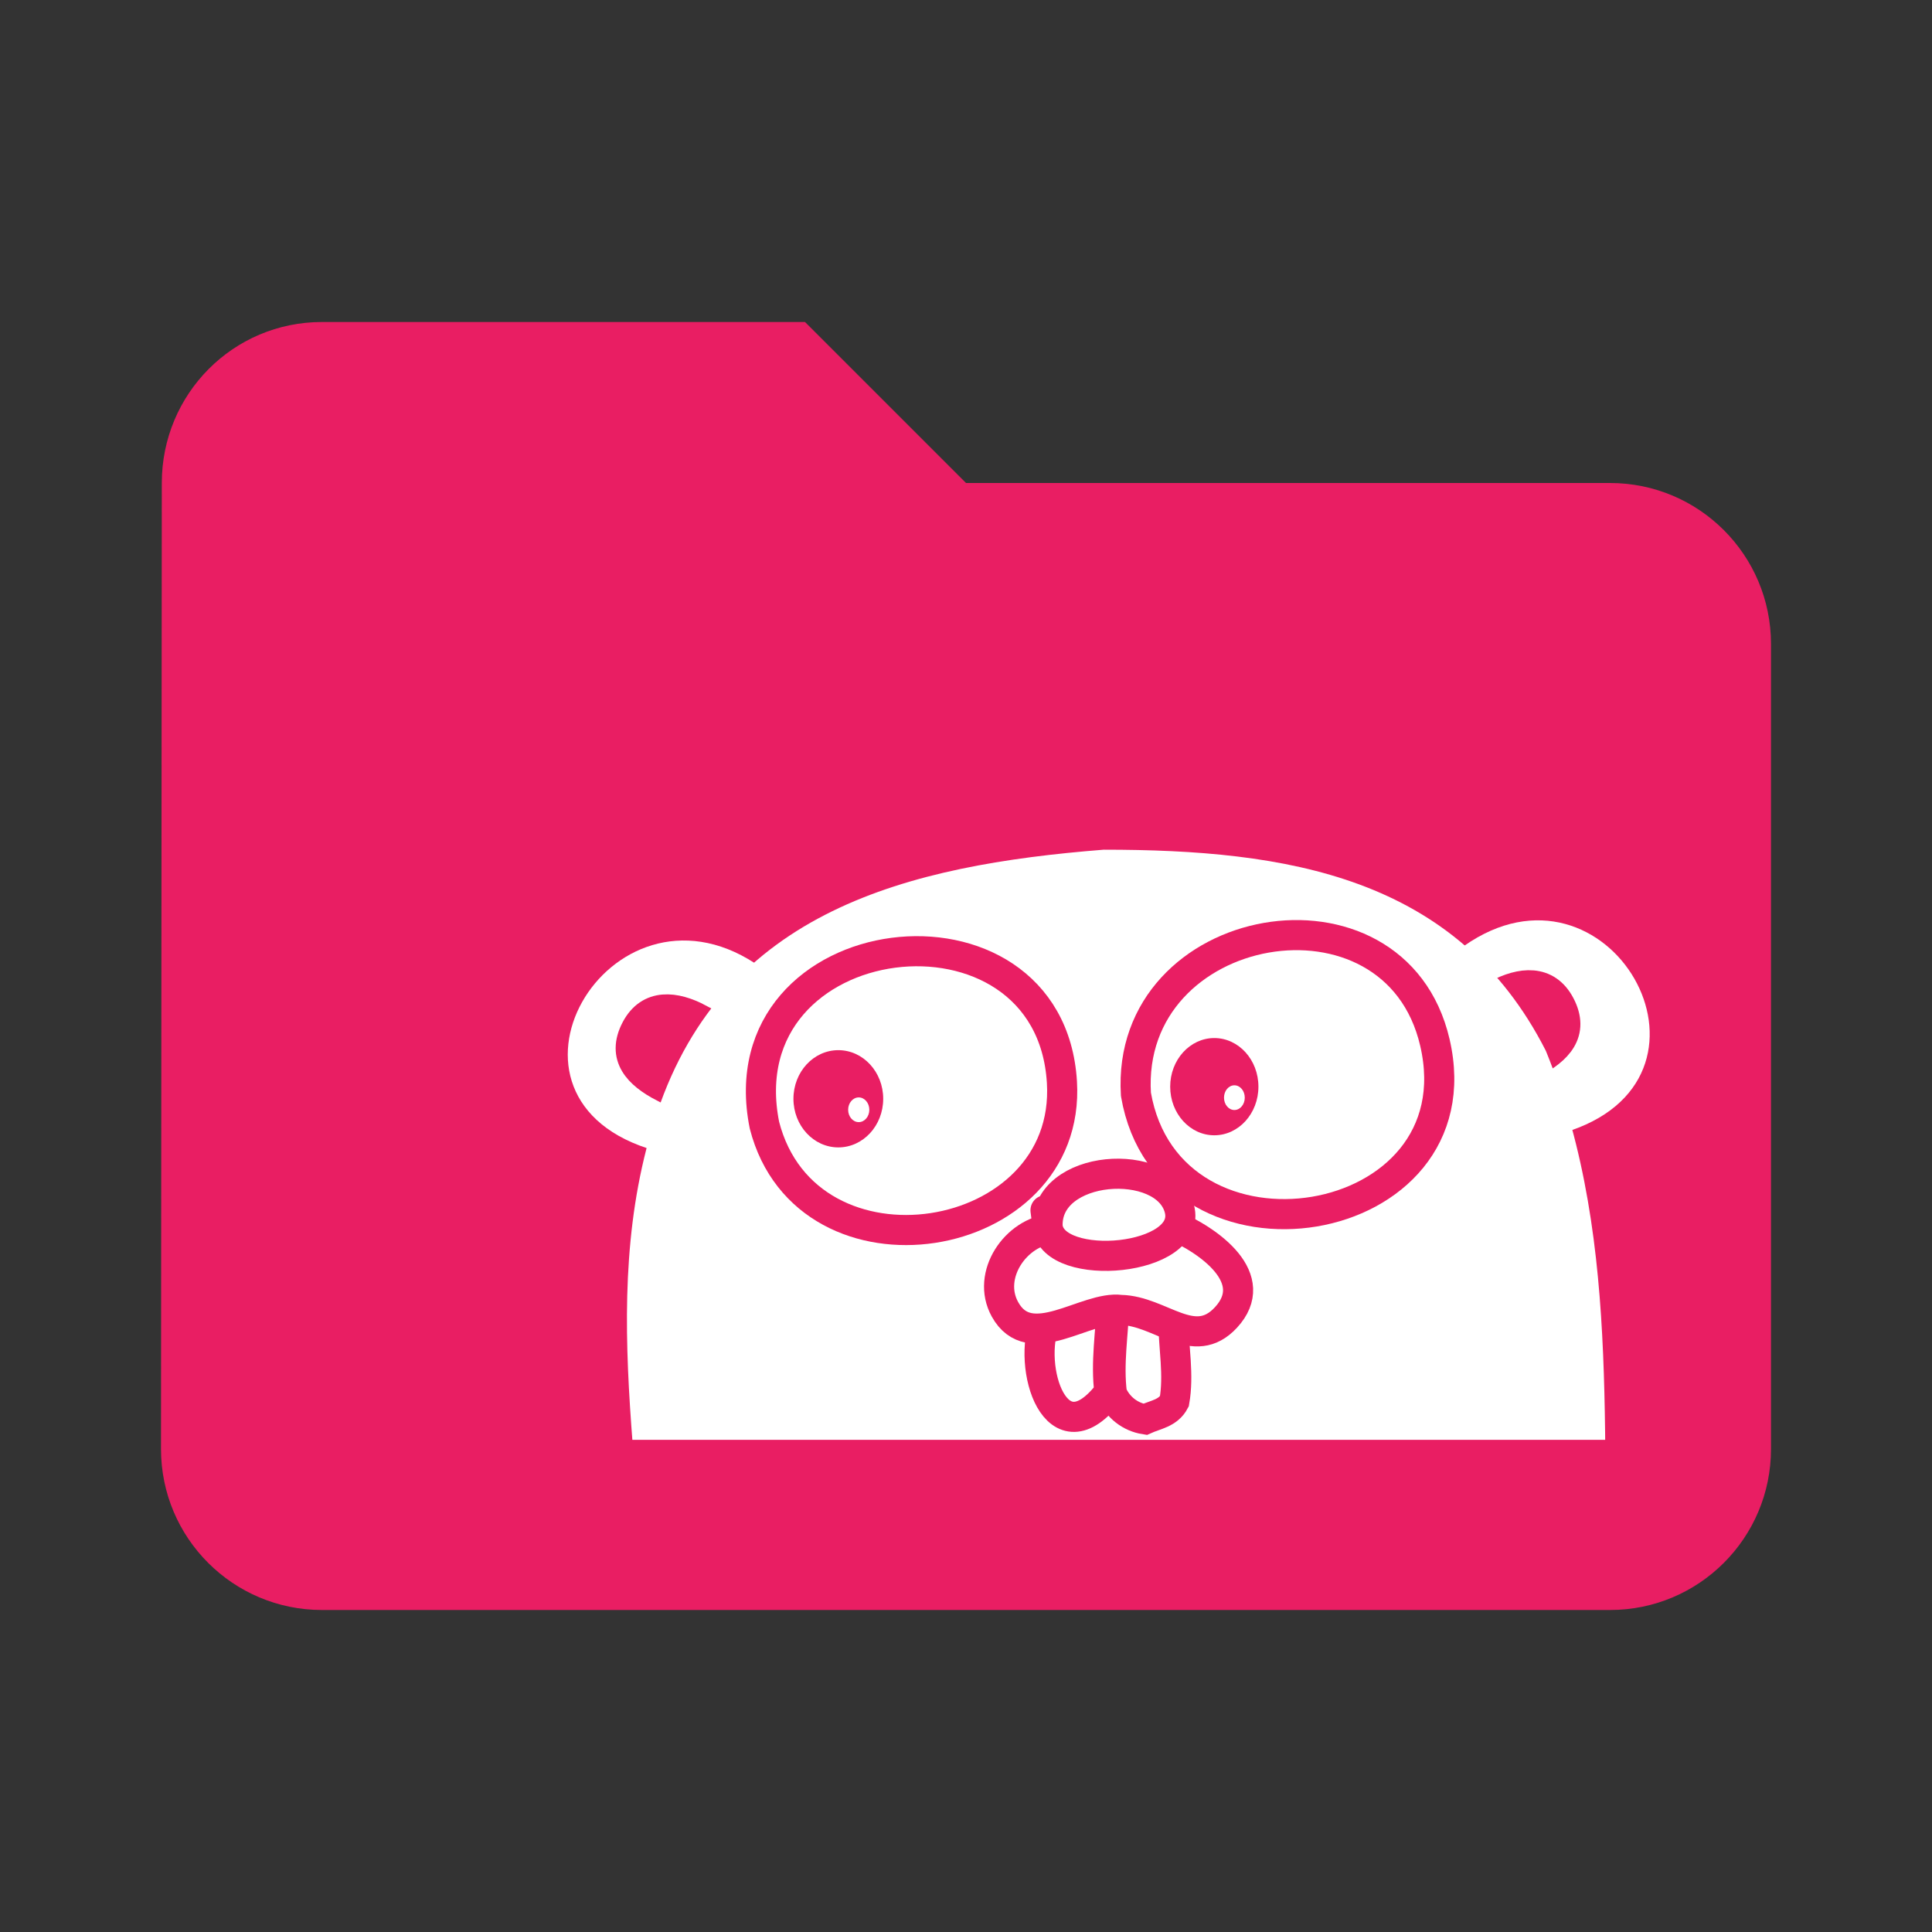 <?xml version="1.0" encoding="UTF-8" standalone="no"?>
<svg
   xmlns:dc="http://purl.org/dc/elements/1.1/"
   xmlns:cc="http://creativecommons.org/ns#"
   xmlns:rdf="http://www.w3.org/1999/02/22-rdf-syntax-ns#"
   xmlns:svg="http://www.w3.org/2000/svg"
   xmlns="http://www.w3.org/2000/svg"
   xmlns:sodipodi="http://sodipodi.sourceforge.net/DTD/sodipodi-0.dtd"
   xmlns:inkscape="http://www.inkscape.org/namespaces/inkscape"
   fill="#E91E63"
   width="48"
   height="48"
   viewBox="0 0 48 48"
   id="svg2"
   version="1.1"
   inkscape:version="0.91 r13725"
   sodipodi:docname="folder-go6.svg">
  <rect x="0" y="0" width="48" height="48" fill="#333333" stroke="none"/>
  <defs
     id="defs8">
    <clipPath
       clipPathUnits="userSpaceOnUse"
       id="clipPath5456">
      <g
         id="g5458">
        <rect
           y="-105.494"
           x="-35.56"
           height="314.11"
           width="500.206"
           id="rect5460"
           style="opacity:1;fill:#ffffff;fill-opacity:1;fill-rule:evenodd;stroke:#ffffff;stroke-width:2;stroke-miterlimit:4;stroke-dasharray:none;stroke-opacity:1" />
      </g>
    </clipPath>
    <clipPath
       clipPathUnits="userSpaceOnUse"
       id="clipPath5450">
      <g
         id="g5452">
        <rect
           y="-105.494"
           x="-35.56"
           height="314.11"
           width="500.206"
           id="rect5454"
           style="opacity:1;fill:#ffffff;fill-opacity:1;fill-rule:evenodd;stroke:#ffffff;stroke-width:2;stroke-miterlimit:4;stroke-dasharray:none;stroke-opacity:1" />
      </g>
    </clipPath>
    <clipPath
       clipPathUnits="userSpaceOnUse"
       id="clipPath5444">
      <g
         id="g5446">
        <rect
           y="-105.494"
           x="-35.56"
           height="314.11"
           width="500.206"
           id="rect5448"
           style="opacity:1;fill:#ffffff;fill-opacity:1;fill-rule:evenodd;stroke:#ffffff;stroke-width:2;stroke-miterlimit:4;stroke-dasharray:none;stroke-opacity:1" />
      </g>
    </clipPath>
    <clipPath
       clipPathUnits="userSpaceOnUse"
       id="clipPath5438">
      <g
         id="g5440">
        <rect
           y="-105.494"
           x="-35.56"
           height="314.11"
           width="500.206"
           id="rect5442"
           style="opacity:1;fill:#ffffff;fill-opacity:1;fill-rule:evenodd;stroke:#ffffff;stroke-width:2;stroke-miterlimit:4;stroke-dasharray:none;stroke-opacity:1" />
      </g>
    </clipPath>
    <clipPath
       clipPathUnits="userSpaceOnUse"
       id="clipPath5432">
      <g
         id="g5434">
        <rect
           y="-105.494"
           x="-35.56"
           height="314.11"
           width="500.206"
           id="rect5436"
           style="opacity:1;fill:#ffffff;fill-opacity:1;fill-rule:evenodd;stroke:#ffffff;stroke-width:2;stroke-miterlimit:4;stroke-dasharray:none;stroke-opacity:1" />
      </g>
    </clipPath>
    <clipPath
       clipPathUnits="userSpaceOnUse"
       id="clipPath5426">
      <g
         id="g5428">
        <rect
           y="-105.494"
           x="-35.56"
           height="314.11"
           width="500.206"
           id="rect5430"
           style="opacity:1;fill:#ffffff;fill-opacity:1;fill-rule:evenodd;stroke:#ffffff;stroke-width:2;stroke-miterlimit:4;stroke-dasharray:none;stroke-opacity:1" />
      </g>
    </clipPath>
    <clipPath
       clipPathUnits="userSpaceOnUse"
       id="clipPath5420">
      <g
         id="g5422">
        <rect
           y="-105.494"
           x="-35.56"
           height="314.11"
           width="500.206"
           id="rect5424"
           style="opacity:1;fill:#ffffff;fill-opacity:1;fill-rule:evenodd;stroke:#ffffff;stroke-width:2;stroke-miterlimit:4;stroke-dasharray:none;stroke-opacity:1" />
      </g>
    </clipPath>
    <clipPath
       clipPathUnits="userSpaceOnUse"
       id="clipPath5414">
      <g
         id="g5416">
        <rect
           y="-105.494"
           x="-35.56"
           height="314.11"
           width="500.206"
           id="rect5418"
           style="opacity:1;fill:#ffffff;fill-opacity:1;fill-rule:evenodd;stroke:#ffffff;stroke-width:2;stroke-miterlimit:4;stroke-dasharray:none;stroke-opacity:1" />
      </g>
    </clipPath>
    <clipPath
       clipPathUnits="userSpaceOnUse"
       id="clipPath5408">
      <g
         id="g5410">
        <rect
           y="-105.494"
           x="-35.56"
           height="314.11"
           width="500.206"
           id="rect5412"
           style="opacity:1;fill:#ffffff;fill-opacity:1;fill-rule:evenodd;stroke:#ffffff;stroke-width:2;stroke-miterlimit:4;stroke-dasharray:none;stroke-opacity:1" />
      </g>
    </clipPath>
    <clipPath
       clipPathUnits="userSpaceOnUse"
       id="clipPath5402">
      <g
         id="g5404">
        <rect
           y="-105.494"
           x="-35.56"
           height="314.11"
           width="500.206"
           id="rect5406"
           style="opacity:1;fill:#ffffff;fill-opacity:1;fill-rule:evenodd;stroke:#ffffff;stroke-width:2;stroke-miterlimit:4;stroke-dasharray:none;stroke-opacity:1" />
      </g>
    </clipPath>
    <clipPath
       clipPathUnits="userSpaceOnUse"
       id="clipPath5396">
      <g
         id="g5398">
        <rect
           y="-105.494"
           x="-35.56"
           height="314.11"
           width="500.206"
           id="rect5400"
           style="opacity:1;fill:#ffffff;fill-opacity:1;fill-rule:evenodd;stroke:#ffffff;stroke-width:2;stroke-miterlimit:4;stroke-dasharray:none;stroke-opacity:1" />
      </g>
    </clipPath>
    <clipPath
       clipPathUnits="userSpaceOnUse"
       id="clipPath5390">
      <g
         id="g5392">
        <rect
           y="-105.494"
           x="-35.56"
           height="314.11"
           width="500.206"
           id="rect5394"
           style="opacity:1;fill:#ffffff;fill-opacity:1;fill-rule:evenodd;stroke:#ffffff;stroke-width:2;stroke-miterlimit:4;stroke-dasharray:none;stroke-opacity:1" />
      </g>
    </clipPath>
    <clipPath
       clipPathUnits="userSpaceOnUse"
       id="clipPath5384">
      <g
         id="g5386">
        <rect
           y="-105.494"
           x="-35.56"
           height="314.11"
           width="500.206"
           id="rect5388"
           style="opacity:1;fill:#ffffff;fill-opacity:1;fill-rule:evenodd;stroke:#ffffff;stroke-width:2;stroke-miterlimit:4;stroke-dasharray:none;stroke-opacity:1" />
      </g>
    </clipPath>
    <clipPath
       clipPathUnits="userSpaceOnUse"
       id="clipPath5378">
      <g
         id="g5380">
        <rect
           y="-105.494"
           x="-35.56"
           height="314.11"
           width="500.206"
           id="rect5382"
           style="opacity:1;fill:#ffffff;fill-opacity:1;fill-rule:evenodd;stroke:#ffffff;stroke-width:2;stroke-miterlimit:4;stroke-dasharray:none;stroke-opacity:1" />
      </g>
    </clipPath>
    <clipPath
       clipPathUnits="userSpaceOnUse"
       id="clipPath5372">
      <g
         id="g5374">
        <rect
           y="-105.494"
           x="-35.56"
           height="314.11"
           width="500.206"
           id="rect5376"
           style="opacity:1;fill:#ffffff;fill-opacity:1;fill-rule:evenodd;stroke:#ffffff;stroke-width:2;stroke-miterlimit:4;stroke-dasharray:none;stroke-opacity:1" />
      </g>
    </clipPath>
    <clipPath
       clipPathUnits="userSpaceOnUse"
       id="clipPath5366">
      <g
         id="g5368">
        <rect
           y="-105.494"
           x="-35.56"
           height="314.11"
           width="500.206"
           id="rect5370"
           style="opacity:1;fill:#ffffff;fill-opacity:1;fill-rule:evenodd;stroke:#ffffff;stroke-width:2;stroke-miterlimit:4;stroke-dasharray:none;stroke-opacity:1" />
      </g>
    </clipPath>
    <clipPath
       clipPathUnits="userSpaceOnUse"
       id="clipPath5360">
      <g
         id="g5362">
        <rect
           y="-105.494"
           x="-35.56"
           height="314.11"
           width="500.206"
           id="rect5364"
           style="opacity:1;fill:#ffffff;fill-opacity:1;fill-rule:evenodd;stroke:#ffffff;stroke-width:2;stroke-miterlimit:4;stroke-dasharray:none;stroke-opacity:1" />
      </g>
    </clipPath>
    <clipPath
       clipPathUnits="userSpaceOnUse"
       id="clipPath5354">
      <g
         id="g5356">
        <rect
           y="-105.494"
           x="-35.56"
           height="314.11"
           width="500.206"
           id="rect5358"
           style="opacity:1;fill:#ffffff;fill-opacity:1;fill-rule:evenodd;stroke:#ffffff;stroke-width:2;stroke-miterlimit:4;stroke-dasharray:none;stroke-opacity:1" />
      </g>
    </clipPath>
    <clipPath
       clipPathUnits="userSpaceOnUse"
       id="clipPath5348">
      <g
         id="g5350">
        <rect
           y="-105.494"
           x="-35.56"
           height="314.11"
           width="500.206"
           id="rect5352"
           style="opacity:1;fill:#ffffff;fill-opacity:1;fill-rule:evenodd;stroke:#ffffff;stroke-width:2;stroke-miterlimit:4;stroke-dasharray:none;stroke-opacity:1" />
      </g>
    </clipPath>
    <clipPath
       clipPathUnits="userSpaceOnUse"
       id="clipPath5342">
      <g
         id="g5344">
        <rect
           y="-105.494"
           x="-35.56"
           height="314.11"
           width="500.206"
           id="rect5346"
           style="opacity:1;fill:#ffffff;fill-opacity:1;fill-rule:evenodd;stroke:#ffffff;stroke-width:2;stroke-miterlimit:4;stroke-dasharray:none;stroke-opacity:1" />
      </g>
    </clipPath>
    <clipPath
       clipPathUnits="userSpaceOnUse"
       id="clipPath5336">
      <g
         id="g5338">
        <rect
           y="-105.494"
           x="-35.56"
           height="314.11"
           width="500.206"
           id="rect5340"
           style="opacity:1;fill:#ffffff;fill-opacity:1;fill-rule:evenodd;stroke:#ffffff;stroke-width:2;stroke-miterlimit:4;stroke-dasharray:none;stroke-opacity:1" />
      </g>
    </clipPath>
  </defs>
  <sodipodi:namedview
     pagecolor="#ffffff"
     bordercolor="#666666"
     borderopacity="1"
     objecttolerance="10"
     gridtolerance="10"
     guidetolerance="10"
     inkscape:pageopacity="0"
     inkscape:pageshadow="2"
     inkscape:window-width="1366"
     inkscape:window-height="713"
     id="namedview6"
     showgrid="false"
     inkscape:zoom="11.313708"
     inkscape:cx="6.0602001"
     inkscape:cy="11.016231"
     inkscape:window-x="0"
     inkscape:window-y="30"
     inkscape:window-maximized="1"
     inkscape:current-layer="svg2"
     inkscape:snap-bbox="true"
     inkscape:bbox-paths="true"
     inkscape:snap-bbox-edge-midpoints="false"
     inkscape:bbox-nodes="true" />
  <path
     d="M 40,12 24,12 20,8 8,8 C 5.79,8 4.02,9.79 4.02,12 L 4,36 c 0,2.21 1.79,4 4,4 l 32,0 c 2.21,0 4,-1.79 4,-4 l 0,-20 c 0,-2.21 -1.79,-4 -4,-4 z"
     id="path3382"
     inkscape:connector-curvature="0" />
  <path
     d="m 79.186,15.966 -6,0 0,11 c 0,2.76 -2.24,5 -5,5 -2.76,0 -5,-2.24 -5,-5 0,-2.76 2.24,-5 5,-5 1.13,0 2.16,0.39 3,1.02 l 0,-11.02 8,0 0,4 z"
     id="path3340"
     inkscape:connector-curvature="0"
     style="fill:#ffffff;fill-opacity:1" />
  <g
     style="fill:#000000;stroke:none"
     transform="matrix(5.8588779e-4,0,0,-5.8588779e-4,-45.112,60.048)"
     id="g6">
    <path
       style="fill:#000000;stroke:none"
       inkscape:connector-curvature="0"
       d="m 19500,38479 c -107,-4 -220,-11 -250,-14 -30,-4 -107,-8 -170,-10 -63,-1 -142,-8 -175,-14 -80,-15 -291,-32 -445,-36 -95,-3 -139,-8 -184,-24 -33,-12 -83,-21 -112,-21 -29,0 -88,-11 -131,-25 -43,-14 -88,-25 -100,-25 -12,0 -59,-9 -105,-20 -45,-11 -116,-22 -158,-26 -69,-6 -136,-23 -405,-106 -55,-17 -120,-34 -145,-39 -25,-5 -136,-38 -247,-74 -110,-36 -214,-65 -230,-65 -15,0 -82,-14 -148,-31 -66,-17 -145,-35 -176,-40 -31,-4 -80,-18 -108,-29 -29,-11 -66,-20 -84,-20 -18,-1 -57,-10 -87,-21 -30,-11 -82,-29 -114,-39 -33,-11 -91,-33 -130,-49 -133,-57 -221,-88 -266,-95 -25,-4 -94,-31 -155,-60 -60,-29 -141,-68 -180,-86 -181,-84 -368,-179 -450,-229 -49,-30 -121,-69 -160,-87 -38,-18 -91,-49 -117,-68 -26,-20 -68,-45 -92,-56 -25,-10 -65,-37 -88,-58 -51,-47 -129,-94 -184,-112 -78,-25 -283,-131 -359,-186 -44,-31 -102,-66 -130,-78 -27,-13 -63,-34 -80,-48 -16,-14 -82,-60 -145,-103 -63,-43 -126,-87 -140,-97 -14,-9 -51,-26 -82,-37 -74,-25 -256,-147 -339,-227 -15,-14 -50,-40 -77,-58 -28,-17 -92,-57 -144,-90 -114,-71 -193,-131 -279,-210 -36,-34 -93,-79 -128,-101 -34,-22 -101,-66 -149,-98 -48,-31 -120,-76 -160,-100 -40,-23 -121,-72 -179,-109 -58,-37 -131,-77 -162,-88 -32,-12 -98,-53 -153,-95 -53,-41 -120,-84 -150,-96 -29,-11 -77,-39 -106,-61 -30,-22 -79,-51 -110,-64 -31,-14 -75,-34 -97,-46 -22,-11 -74,-38 -117,-60 -42,-22 -93,-54 -115,-72 -49,-41 -132,-97 -255,-170 -70,-41 -114,-76 -155,-121 -47,-54 -65,-67 -111,-80 -41,-12 -66,-28 -102,-66 -35,-36 -61,-53 -99,-65 -38,-11 -65,-29 -99,-63 -62,-63 -123,-137 -154,-186 -34,-53 -65,-81 -113,-101 -22,-9 -54,-27 -71,-39 -17,-13 -54,-37 -82,-54 -61,-36 -244,-193 -315,-271 -107,-117 -266,-265 -357,-332 -52,-39 -117,-92 -145,-118 -27,-26 -69,-60 -93,-74 -23,-15 -59,-49 -78,-76 -20,-28 -45,-55 -55,-61 -11,-5 -40,-46 -65,-89 -30,-50 -81,-115 -141,-177 -52,-53 -119,-135 -150,-182 -31,-47 -69,-99 -84,-116 -15,-16 -62,-80 -106,-141 -43,-61 -118,-164 -168,-230 -88,-117 -160,-232 -321,-516 -137,-239 -181,-329 -212,-431 -17,-54 -42,-126 -56,-160 -13,-34 -29,-91 -36,-127 -6,-36 -22,-100 -36,-143 -31,-94 -53,-113 -117,-103 -115,19 -124,18 -171,-2 -25,-12 -70,-43 -99,-70 -73,-69 -151,-102 -262,-112 -59,-5 -111,-16 -150,-33 -71,-30 -229,-119 -312,-175 -32,-22 -113,-72 -180,-111 -68,-40 -149,-92 -180,-115 -32,-23 -83,-59 -113,-79 -67,-44 -273,-246 -355,-347 -33,-41 -92,-108 -130,-150 -39,-41 -88,-105 -109,-142 -22,-37 -60,-92 -86,-123 -40,-48 -51,-70 -78,-168 -18,-63 -32,-134 -32,-159 0,-25 -9,-70 -19,-101 -11,-31 -25,-103 -31,-159 -15,-145 -27,-216 -45,-267 -8,-24 -15,-64 -15,-89 0,-24 -5,-62 -11,-83 -10,-33 -9,-47 14,-111 31,-88 35,-113 47,-248 5,-58 21,-150 35,-205 14,-55 25,-122 24,-150 -1,-51 25,-171 43,-192 23,-28 60,-155 72,-248 12,-83 20,-111 52,-169 22,-39 59,-85 85,-107 55,-46 129,-169 160,-265 30,-92 48,-117 157,-210 163,-139 348,-228 468,-225 29,0 71,-6 94,-14 23,-8 74,-15 113,-15 65,0 76,-3 147,-45 42,-25 99,-49 126,-54 27,-6 69,-17 93,-25 24,-9 55,-16 70,-16 34,0 176,-45 221,-69 19,-11 67,-28 105,-39 73,-21 221,-86 315,-138 49,-28 86,-44 197,-84 25,-9 36,-23 54,-68 12,-32 39,-95 60,-142 21,-47 45,-114 54,-150 9,-36 41,-144 70,-240 30,-96 58,-195 64,-220 52,-227 97,-396 121,-450 15,-36 33,-85 40,-109 6,-24 23,-69 37,-100 13,-31 42,-105 64,-165 41,-114 69,-169 126,-249 19,-26 50,-89 68,-140 48,-133 69,-177 104,-221 17,-21 31,-43 31,-48 0,-15 55,-142 105,-243 24,-49 63,-143 85,-207 25,-70 58,-139 80,-171 36,-50 111,-199 125,-249 4,-13 19,-50 35,-83 16,-33 52,-112 80,-175 28,-63 69,-153 90,-200 22,-47 44,-107 50,-135 6,-27 18,-70 26,-95 9,-25 26,-79 38,-120 19,-65 125,-296 212,-465 14,-27 44,-85 66,-129 21,-43 58,-99 82,-125 61,-66 102,-130 127,-197 16,-43 38,-74 79,-114 56,-54 78,-84 291,-396 58,-86 135,-188 171,-227 36,-40 73,-88 83,-107 10,-19 48,-78 85,-130 45,-64 73,-115 85,-155 22,-77 54,-139 103,-201 22,-28 47,-64 55,-81 9,-16 31,-48 51,-71 19,-23 40,-59 46,-80 7,-20 31,-62 54,-92 22,-30 51,-72 64,-93 12,-22 36,-56 52,-77 17,-21 36,-54 42,-72 6,-18 36,-78 66,-133 30,-55 60,-114 66,-130 11,-31 148,-252 239,-387 148,-218 289,-440 301,-475 7,-21 27,-60 44,-87 18,-27 37,-65 43,-85 7,-19 31,-63 54,-97 24,-34 48,-79 55,-101 7,-21 29,-62 48,-92 19,-30 41,-78 49,-105 8,-28 39,-89 69,-136 68,-109 161,-377 210,-610 34,-156 41,-204 64,-410 11,-101 24,-188 39,-250 19,-86 33,-165 42,-249 5,-47 14,-101 19,-120 5,-20 10,-58 10,-86 0,-27 9,-87 20,-133 11,-46 20,-104 20,-130 0,-26 9,-79 20,-117 11,-38 20,-87 20,-108 0,-21 14,-69 30,-107 17,-38 30,-74 30,-80 0,-7 13,-51 29,-99 16,-47 41,-128 55,-180 15,-52 40,-125 56,-162 22,-50 30,-83 30,-126 0,-33 6,-79 14,-104 14,-45 26,-115 47,-274 6,-49 20,-117 31,-150 11,-33 23,-91 28,-130 5,-38 13,-92 19,-120 25,-122 35,-228 33,-327 -2,-72 2,-127 13,-166 8,-33 15,-86 15,-118 0,-33 7,-93 17,-134 12,-58 16,-124 15,-295 -1,-190 2,-230 19,-293 14,-53 19,-103 18,-175 -1,-177 7,-359 21,-444 11,-66 11,-92 1,-137 -11,-47 -10,-64 5,-116 14,-52 15,-71 6,-128 -18,-104 -22,-336 -7,-401 16,-69 14,-334 -4,-476 -7,-55 -16,-138 -20,-185 -11,-112 -38,-318 -53,-400 -18,-100 -19,-758 -1,-833 11,-47 12,-87 4,-210 l -10,-152 44,-173 c 29,-109 45,-194 45,-231 0,-45 9,-82 40,-160 31,-77 40,-114 40,-159 0,-32 7,-81 15,-109 8,-28 20,-74 25,-103 6,-30 21,-76 34,-104 13,-29 27,-81 30,-121 9,-85 17,-115 67,-226 45,-101 89,-256 89,-317 0,-23 -6,-57 -14,-75 -12,-30 -74,-91 -145,-145 -30,-23 -48,-53 -124,-207 -21,-44 -58,-111 -82,-150 -61,-97 -72,-146 -56,-230 8,-39 11,-87 7,-119 -12,-93 40,-179 169,-282 95,-77 199,-128 298,-149 102,-21 147,-19 224,12 67,27 71,28 270,26 155,-2 209,-6 230,-17 38,-20 92,-79 143,-156 23,-36 79,-103 125,-150 82,-85 143,-160 225,-278 30,-43 73,-86 135,-132 96,-73 143,-118 194,-190 17,-25 102,-110 189,-188 86,-79 193,-181 237,-227 45,-46 105,-97 137,-115 32,-17 107,-79 168,-136 69,-66 128,-112 157,-125 25,-11 63,-35 83,-53 57,-51 118,-83 195,-102 39,-10 108,-37 155,-61 47,-24 115,-53 152,-64 44,-13 79,-31 103,-53 51,-49 48,-77 -28,-232 -58,-117 -108,-250 -137,-361 -13,-52 -66,-143 -228,-391 -35,-54 -82,-135 -104,-181 -23,-46 -63,-113 -89,-147 -26,-35 -50,-73 -54,-86 -4,-13 -25,-52 -45,-88 -21,-36 -46,-92 -55,-125 -9,-33 -30,-82 -45,-110 -34,-60 -70,-184 -70,-241 0,-23 7,-61 15,-84 8,-23 15,-64 15,-89 0,-65 26,-158 58,-209 15,-24 43,-73 62,-110 30,-56 44,-71 85,-92 90,-45 161,-89 181,-111 23,-26 75,-49 224,-99 163,-54 280,-65 405,-40 104,22 190,19 250,-9 50,-23 193,-48 332,-58 61,-4 81,-1 140,22 37,15 88,39 113,54 25,15 66,35 92,45 29,10 58,31 75,53 15,19 50,58 77,86 53,55 66,80 90,174 16,59 70,183 121,272 14,24 25,57 25,72 0,15 13,56 30,91 16,34 30,70 30,78 0,8 12,35 26,60 28,49 84,199 119,322 32,109 88,197 202,316 93,97 100,102 138,102 49,0 74,16 128,84 23,29 77,92 119,140 42,48 105,133 139,189 34,56 78,117 96,136 l 34,34 102,-7 c 56,-4 120,-12 142,-18 71,-18 242,-13 315,10 87,27 270,37 370,20 97,-16 244,-16 345,0 44,7 143,17 220,22 319,20 354,25 480,69 66,22 152,47 190,55 77,15 265,66 334,90 24,9 61,16 83,16 22,0 74,14 116,32 75,30 83,32 277,39 200,7 264,17 376,58 30,10 81,27 114,36 33,9 103,40 155,68 92,50 98,52 195,57 93,5 108,9 205,54 106,49 259,96 316,96 18,0 76,16 130,36 148,55 245,84 279,84 17,0 57,12 90,26 33,15 101,41 150,59 104,38 205,86 360,172 61,34 139,69 175,78 36,9 80,25 97,35 18,11 56,26 85,35 29,8 101,33 159,55 58,22 128,47 155,54 183,53 365,141 567,275 76,50 148,91 160,91 21,0 124,35 324,109 45,17 100,42 121,56 22,14 64,35 93,46 30,12 86,42 124,68 39,27 81,52 95,56 14,4 43,20 64,36 22,16 44,29 50,29 17,0 209,92 251,120 22,15 78,44 125,65 106,47 197,97 277,151 35,23 92,52 128,64 36,12 93,40 126,63 62,43 196,125 282,175 79,44 306,190 392,251 44,32 127,84 184,117 56,32 143,89 191,125 48,36 103,76 122,87 19,12 52,36 74,53 21,17 75,51 119,76 74,41 294,209 426,325 30,27 100,85 157,130 197,160 257,210 312,262 30,29 75,67 100,85 83,59 133,102 160,140 15,21 51,54 79,75 28,21 70,63 93,94 24,31 89,91 148,136 104,80 435,401 519,503 31,39 62,62 116,89 69,34 78,36 132,29 32,-4 79,-7 105,-6 31,1 74,-10 123,-29 42,-17 85,-30 97,-30 11,0 36,-17 55,-37 41,-43 158,-131 192,-144 88,-34 162,-97 364,-307 71,-74 247,-226 293,-254 98,-59 149,-71 282,-66 99,3 124,7 162,27 25,13 63,29 85,36 98,32 239,104 323,165 63,45 209,254 248,353 29,73 45,92 107,124 59,29 86,81 87,160 0,29 6,85 14,125 44,226 45,255 11,353 -13,40 -31,117 -39,171 -17,111 -45,200 -76,245 -12,16 -47,47 -78,68 -31,22 -82,69 -112,106 -30,36 -73,87 -96,113 -22,26 -53,69 -68,95 -15,27 -46,60 -67,75 -22,15 -77,54 -122,87 -45,33 -94,68 -108,77 -43,28 -206,88 -237,88 -15,0 -65,13 -109,30 -99,36 -313,85 -408,94 -152,15 -308,49 -337,74 -25,21 -23,73 6,181 32,121 61,196 90,234 25,35 46,88 46,120 0,11 19,61 42,111 40,87 42,95 41,181 -2,108 35,291 72,362 14,25 25,59 25,75 0,16 7,45 16,66 18,42 35,135 38,202 1,25 11,74 23,110 12,39 25,124 33,210 6,80 17,177 22,215 13,87 14,132 4,167 -6,22 -2,33 28,66 26,29 36,49 36,73 0,19 9,54 20,78 11,24 20,65 20,92 0,30 8,65 20,89 13,25 20,59 20,92 0,65 20,163 49,244 l 22,60 -20,82 c -25,97 -21,220 10,319 17,50 19,77 14,145 -5,63 -3,93 9,127 19,51 20,114 5,174 -9,36 -6,55 16,132 26,90 34,194 19,270 -4,24 1,45 20,81 16,31 26,65 26,92 0,29 10,63 32,104 31,59 31,62 19,119 -10,49 -9,63 5,99 13,33 14,46 5,66 -17,38 -13,62 14,98 31,41 31,71 1,155 -20,57 -23,81 -21,171 3,106 17,210 32,233 9,13 25,267 24,367 -1,35 -8,83 -17,105 -12,32 -13,47 -4,70 14,37 13,233 -1,291 -9,35 -8,49 5,75 22,43 22,169 0,211 -11,21 -15,47 -12,80 7,73 -17,277 -37,317 -15,29 -18,71 -21,330 -1,163 2,323 7,356 5,33 11,120 13,194 4,118 7,136 26,156 11,12 27,49 36,82 14,57 14,63 -6,112 -16,41 -20,74 -20,160 0,70 -5,123 -15,150 -11,32 -12,48 -3,69 6,15 12,59 13,97 2,44 12,98 29,145 29,85 33,138 11,179 -13,25 -13,37 1,102 20,96 10,417 -14,464 -10,20 -17,65 -19,134 -2,57 -8,121 -14,143 -6,23 -7,68 -3,107 4,47 2,75 -6,91 -13,24 -24,98 -39,250 -5,47 -18,112 -30,144 -17,49 -21,82 -21,191 0,102 -4,144 -19,191 -23,71 -44,340 -35,441 4,47 2,83 -7,109 -7,21 -14,91 -15,154 -3,162 -26,357 -54,459 -6,25 -9,64 -5,90 5,35 1,60 -14,99 -12,29 -21,74 -21,100 0,26 -11,81 -25,122 -40,122 -75,262 -75,302 0,21 -9,61 -21,90 -17,43 -20,64 -14,113 10,87 8,109 -21,178 -16,37 -29,95 -34,143 -6,61 -17,100 -45,160 -23,49 -40,104 -46,145 -4,36 -16,88 -27,115 -22,59 -19,77 16,94 55,25 122,23 195,-4 64,-25 72,-26 128,-14 73,15 135,2 226,-48 34,-19 73,-34 86,-34 14,0 60,-14 103,-31 64,-26 85,-30 118,-24 23,4 69,9 104,11 35,1 84,9 110,18 26,8 64,17 84,20 90,16 141,39 242,114 58,42 125,89 148,103 24,14 48,36 54,50 7,13 30,63 53,110 22,47 41,95 41,106 0,11 7,40 15,63 8,23 15,73 15,110 0,60 3,71 31,106 45,56 66,103 93,201 13,49 36,113 50,143 40,84 36,139 -21,295 -26,71 -63,153 -83,181 -41,62 -174,184 -239,221 -25,15 -63,42 -85,61 -21,19 -54,40 -72,48 -19,8 -54,29 -78,48 -41,31 -90,47 -211,71 -50,9 -327,38 -370,37 -89,0 -306,-23 -351,-38 -71,-22 -260,-30 -343,-14 -61,11 -76,10 -162,-9 -59,-13 -127,-21 -182,-20 -48,0 -123,-3 -167,-7 -116,-10 -132,-1 -182,104 -28,59 -43,106 -48,152 -4,36 -15,80 -24,97 -9,18 -23,63 -32,100 -10,46 -25,78 -43,98 -38,40 -43,60 -30,107 9,34 7,50 -16,116 -14,43 -32,91 -40,107 -37,78 -94,214 -105,248 -16,50 -133,271 -195,367 -26,41 -75,111 -109,155 -34,44 -75,101 -91,128 -114,181 -211,321 -239,342 -23,17 -40,45 -55,84 -22,60 -47,88 -121,134 -27,17 -48,49 -95,140 -45,88 -68,123 -92,137 -36,22 -47,48 -38,91 9,40 -16,79 -51,79 -50,0 -64,16 -64,75 0,68 -15,85 -69,78 -37,-5 -40,-4 -66,41 -15,25 -33,65 -40,89 -7,23 -22,66 -34,95 -12,29 -21,65 -21,80 0,41 -71,192 -134,285 -42,62 -56,92 -56,119 0,19 -7,55 -15,78 -8,23 -15,56 -15,73 0,50 -21,105 -58,148 -38,44 -99,195 -109,269 -8,59 -41,146 -93,245 -37,71 -41,85 -36,126 6,41 2,56 -33,120 -48,91 -71,167 -71,233 -1,28 -10,76 -21,106 -11,30 -29,82 -39,115 -11,33 -33,101 -50,150 -17,50 -35,112 -41,140 -6,30 -22,65 -42,90 -26,32 -33,51 -38,105 -5,55 -13,79 -53,145 -27,43 -61,110 -77,148 -15,39 -44,96 -64,128 -24,39 -35,69 -35,96 0,23 -10,57 -25,83 -14,25 -33,61 -41,80 -9,19 -25,48 -36,63 -11,15 -24,43 -29,62 -6,19 -25,55 -44,79 -18,24 -41,58 -49,75 -9,16 -38,55 -65,86 -42,48 -58,79 -110,218 -75,203 -89,235 -113,270 -11,15 -33,63 -48,106 -15,43 -41,98 -57,122 -37,55 -128,226 -138,259 -13,42 -146,254 -204,325 -13,17 -34,53 -47,82 -13,28 -43,74 -68,102 -25,28 -55,70 -67,93 -11,22 -40,62 -63,87 -23,25 -62,75 -86,111 -24,36 -64,97 -90,135 -26,39 -93,115 -149,170 -56,55 -105,111 -108,125 -4,14 -14,43 -24,65 -25,54 -24,55 18,111 47,61 123,268 123,334 0,14 22,90 49,170 52,151 68,191 102,250 51,90 63,126 70,220 5,67 14,113 32,155 14,33 33,103 42,155 23,138 49,237 81,305 29,60 29,61 26,245 -2,232 -13,350 -41,465 -13,50 -27,110 -33,135 -6,25 -14,95 -18,155 -8,135 -52,264 -109,328 -20,22 -47,59 -61,83 -24,42 -183,194 -202,194 -5,0 -35,24 -66,53 -31,30 -78,68 -105,86 -26,18 -54,42 -62,55 -9,13 -32,32 -53,42 -84,43 -140,81 -194,130 -32,29 -71,55 -88,59 -17,4 -53,26 -78,48 -149,132 -240,174 -499,232 -136,30 -199,53 -247,90 -31,24 -41,26 -74,19 -69,-15 -144,-8 -209,20 -34,14 -80,26 -102,26 -22,0 -62,5 -89,11 -48,11 -52,11 -163,-38 -144,-64 -227,-90 -309,-98 -135,-14 -248,-51 -445,-146 -105,-50 -226,-112 -270,-137 -44,-25 -98,-55 -120,-66 -22,-12 -75,-50 -119,-86 -77,-63 -106,-104 -106,-152 0,-35 -23,-62 -91,-107 -141,-94 -255,-81 -456,52 -61,40 -130,79 -153,86 -24,7 -66,28 -95,47 -33,22 -72,38 -109,44 -36,6 -90,27 -144,56 -126,69 -179,96 -247,127 -33,15 -82,45 -110,67 -27,22 -63,42 -80,46 -16,3 -95,28 -175,54 -80,27 -173,53 -207,59 -33,5 -112,25 -175,44 -122,38 -194,57 -448,119 -91,22 -205,51 -255,64 -49,14 -137,31 -195,39 -58,8 -132,21 -165,29 -178,41 -261,56 -360,65 -60,6 -121,12 -135,15 -14,2 -113,0 -220,-5 z"
       id="path8" />
    <path
       style="fill:#ffffff;stroke:none"
       inkscape:connector-curvature="0"
       d="m 19460,38276 c 52,-11 108,-12 281,-4 206,9 218,8 267,-11 89,-35 187,-50 375,-57 211,-7 272,-20 359,-76 68,-44 234,-108 281,-108 17,0 86,-18 153,-40 68,-22 138,-40 157,-40 52,0 131,-27 257,-87 70,-34 136,-58 171,-63 82,-12 375,-139 453,-197 99,-73 173,-118 256,-154 41,-18 93,-47 115,-64 22,-18 67,-49 100,-70 33,-21 76,-51 96,-67 19,-16 66,-43 102,-61 57,-27 104,-68 313,-272 135,-132 255,-253 267,-269 11,-16 37,-69 57,-117 34,-83 44,-96 180,-238 80,-83 165,-165 190,-183 25,-18 90,-73 145,-122 65,-58 122,-99 162,-117 46,-21 77,-46 124,-98 69,-77 123,-120 186,-144 84,-33 335,-217 458,-337 50,-48 190,-187 312,-309 188,-189 231,-227 285,-253 38,-18 89,-54 129,-94 65,-62 69,-64 119,-64 50,0 54,-2 117,-62 42,-40 76,-84 94,-122 35,-71 49,-88 154,-176 66,-55 83,-76 98,-118 21,-58 78,-122 134,-151 51,-26 75,-54 109,-126 17,-39 53,-87 100,-135 46,-48 82,-96 97,-130 14,-30 51,-91 83,-135 31,-44 89,-125 127,-180 38,-55 97,-134 131,-175 35,-41 91,-115 126,-165 34,-49 81,-111 102,-138 27,-31 60,-97 103,-200 68,-167 111,-247 186,-351 28,-37 54,-78 59,-90 4,-13 29,-65 53,-117 25,-52 62,-148 82,-214 40,-135 116,-293 176,-369 71,-89 109,-197 119,-336 8,-119 31,-197 84,-284 19,-32 43,-82 52,-110 9,-28 27,-72 40,-98 13,-25 28,-68 34,-95 6,-26 25,-66 42,-87 43,-54 77,-142 78,-198 0,-30 8,-60 20,-80 11,-18 20,-46 20,-61 0,-15 19,-67 43,-115 24,-48 49,-116 56,-152 37,-190 83,-313 228,-608 41,-84 90,-203 109,-265 19,-62 48,-141 65,-177 17,-36 42,-103 55,-150 28,-94 68,-172 123,-239 78,-96 121,-165 121,-194 0,-36 71,-188 113,-241 19,-24 33,-56 38,-88 9,-59 28,-83 75,-98 l 34,-12 -2,-61 c -1,-62 15,-111 44,-134 7,-6 30,-16 51,-22 45,-15 57,-35 57,-98 0,-38 8,-62 33,-104 19,-30 49,-79 67,-109 63,-104 72,-115 112,-144 25,-18 48,-47 62,-80 13,-28 36,-66 50,-85 17,-23 26,-48 26,-71 0,-37 15,-65 61,-115 15,-16 36,-52 47,-80 11,-27 38,-82 60,-121 23,-39 62,-118 87,-175 26,-57 62,-131 80,-164 18,-33 49,-105 70,-160 35,-94 47,-127 115,-302 15,-40 39,-92 54,-116 14,-25 34,-69 46,-99 11,-30 45,-103 75,-163 30,-59 55,-118 55,-131 0,-36 29,-114 61,-165 16,-25 33,-69 39,-97 5,-28 17,-68 26,-89 9,-21 47,-128 84,-238 38,-110 87,-252 109,-315 23,-63 46,-141 51,-173 5,-32 20,-81 34,-108 14,-27 26,-63 26,-81 0,-30 17,-95 61,-235 10,-34 19,-82 19,-106 0,-25 7,-64 15,-87 8,-23 15,-68 15,-100 0,-32 6,-75 14,-96 7,-22 16,-99 20,-173 4,-73 12,-145 19,-160 6,-14 12,-66 13,-116 3,-144 14,-246 34,-310 10,-33 25,-121 34,-196 8,-75 24,-161 35,-190 14,-38 21,-93 25,-189 10,-221 26,-400 43,-480 9,-41 19,-113 23,-160 9,-101 48,-260 92,-368 24,-58 33,-102 40,-177 4,-55 12,-125 18,-155 5,-30 12,-84 15,-120 3,-36 14,-114 25,-175 10,-60 26,-198 35,-305 30,-356 43,-448 86,-595 11,-38 27,-92 35,-120 10,-34 14,-104 14,-230 0,-127 5,-196 15,-235 8,-30 15,-88 15,-128 0,-47 10,-115 29,-190 l 29,-117 7,-467 c 6,-460 6,-469 -16,-564 -20,-87 -21,-102 -9,-164 8,-44 11,-113 8,-196 -4,-91 -1,-143 9,-181 14,-54 8,-209 -17,-423 -12,-97 -5,-253 15,-355 11,-54 13,-165 10,-490 -1,-231 -6,-434 -10,-452 -4,-18 -2,-54 5,-82 10,-44 9,-56 -11,-110 -19,-54 -21,-74 -16,-169 4,-81 1,-122 -11,-169 -15,-57 -15,-65 1,-116 21,-66 21,-86 3,-151 -8,-28 -20,-91 -26,-141 -6,-49 -22,-126 -35,-170 -16,-56 -25,-119 -30,-208 -4,-70 -13,-173 -21,-230 -17,-113 -36,-348 -38,-472 -1,-81 -14,-155 -43,-255 -9,-30 -20,-98 -24,-150 -11,-138 -22,-200 -63,-335 -28,-91 -39,-151 -47,-245 -17,-220 -26,-284 -48,-344 -11,-33 -21,-75 -21,-95 0,-20 -9,-58 -19,-86 -10,-27 -22,-81 -26,-120 -4,-38 -14,-87 -21,-109 -9,-25 -14,-88 -14,-185 -1,-121 -4,-156 -21,-201 -63,-174 -127,-386 -134,-450 -4,-30 -18,-83 -31,-117 -17,-43 -24,-81 -24,-128 0,-107 -34,-277 -89,-440 -16,-49 -37,-135 -46,-190 -34,-211 -32,-208 -195,-525 -27,-52 -62,-136 -79,-187 -17,-50 -60,-149 -95,-220 -89,-176 -186,-379 -186,-388 0,-13 -101,-147 -179,-238 -42,-48 -95,-116 -118,-150 -142,-209 -240,-335 -399,-507 -141,-154 -400,-406 -481,-467 -26,-20 -118,-106 -203,-192 -141,-141 -282,-274 -463,-433 -36,-32 -100,-79 -144,-104 -43,-25 -101,-66 -130,-90 -29,-25 -76,-55 -105,-68 -62,-27 -243,-147 -326,-213 -31,-26 -110,-78 -177,-116 -66,-38 -129,-77 -140,-87 -43,-38 -227,-146 -368,-216 -82,-41 -161,-82 -175,-92 -15,-10 -64,-37 -110,-60 -46,-23 -102,-56 -125,-72 -137,-99 -171,-122 -219,-146 -29,-14 -78,-45 -108,-68 -74,-57 -231,-139 -327,-171 -45,-15 -112,-49 -158,-80 -44,-30 -103,-63 -130,-74 -28,-12 -61,-27 -75,-35 -63,-35 -317,-137 -425,-171 -66,-21 -151,-53 -190,-71 -38,-19 -75,-34 -81,-34 -24,0 -259,-113 -449,-215 -44,-24 -107,-51 -140,-60 -33,-9 -114,-36 -180,-60 -66,-24 -147,-53 -180,-64 -123,-41 -251,-88 -280,-103 -16,-8 -68,-28 -115,-43 -47,-15 -128,-44 -180,-65 -52,-21 -142,-52 -200,-70 -58,-17 -134,-47 -170,-66 -90,-47 -230,-96 -393,-139 -75,-20 -183,-53 -240,-74 -56,-21 -115,-41 -132,-45 -16,-4 -50,-17 -75,-30 -25,-13 -62,-26 -84,-30 -21,-4 -97,-27 -170,-51 -162,-54 -243,-75 -291,-75 -20,0 -64,-11 -98,-24 -34,-13 -78,-27 -97,-30 -19,-4 -60,-19 -90,-35 -61,-31 -245,-93 -420,-141 -63,-17 -153,-42 -200,-55 -87,-24 -163,-40 -261,-55 -30,-4 -91,-19 -135,-33 -59,-19 -112,-27 -214,-32 -74,-4 -153,-12 -175,-18 -22,-7 -112,-13 -200,-14 -488,-7 -591,-11 -629,-27 -27,-11 -70,-16 -141,-16 -85,0 -114,-4 -169,-25 -57,-22 -83,-25 -186,-25 -65,0 -153,-5 -195,-11 -95,-13 -119,-2 -129,62 -7,44 -60,109 -89,109 -8,0 -36,24 -63,52 -54,59 -123,113 -171,133 -18,8 -63,38 -100,68 -98,79 -155,112 -260,153 -98,38 -305,163 -383,232 -136,119 -196,142 -377,142 -108,0 -134,-4 -215,-29 -51,-16 -129,-37 -173,-46 -141,-31 -150,-34 -220,-79 -39,-24 -102,-62 -142,-85 -92,-53 -132,-87 -149,-128 -17,-39 -40,-53 -88,-53 -77,0 -136,43 -136,99 0,23 -57,76 -102,96 -58,23 -176,96 -279,169 -51,37 -130,85 -175,106 -45,22 -95,50 -111,63 -159,132 -340,254 -426,288 -57,23 -143,93 -242,198 -38,41 -113,117 -165,170 -136,139 -277,300 -306,352 -14,24 -47,69 -73,99 -26,30 -60,73 -76,95 -16,22 -59,72 -95,110 -64,69 -96,126 -119,212 -7,26 -22,49 -38,60 -77,52 -232,265 -294,403 -11,25 -44,95 -74,155 -29,61 -77,166 -105,235 -28,69 -62,139 -74,155 -33,43 -64,106 -90,185 -13,38 -33,82 -45,99 -16,22 -27,60 -36,124 -15,112 -22,127 -77,164 -39,26 -45,36 -75,128 -47,147 -63,208 -63,245 0,19 -9,63 -19,99 -47,162 -69,281 -98,539 -3,24 0,63 7,87 10,36 10,51 -3,87 -9,24 -19,73 -22,110 -4,37 -13,91 -21,120 -14,53 -20,261 -8,292 3,9 17,16 29,16 24,0 55,23 55,41 0,5 -7,27 -16,49 -21,52 -13,79 36,113 62,42 64,55 50,272 -12,177 -22,369 -35,675 -3,69 -6,220 -8,336 -2,116 -7,216 -11,222 -4,7 -9,191 -10,410 -2,353 -5,403 -21,451 -15,47 -16,61 -6,102 8,31 10,72 6,113 -4,39 -3,84 4,113 6,26 13,129 15,228 3,129 10,207 24,275 28,132 36,278 17,330 -11,32 -13,69 -8,159 4,80 2,134 -7,169 -15,64 -22,459 -9,555 8,61 6,76 -16,140 -38,107 -55,193 -55,277 0,57 -6,89 -25,135 -36,86 -104,325 -115,407 -6,39 -12,74 -15,78 -5,8 -35,167 -55,290 -6,41 -22,113 -35,160 -13,47 -29,112 -35,145 -7,33 -27,92 -44,130 -18,39 -36,90 -40,114 -3,23 -16,62 -28,84 -12,23 -38,92 -58,152 -67,198 -100,289 -135,370 -95,224 -156,535 -130,656 7,34 4,41 -33,80 -39,43 -92,169 -92,219 0,11 -9,43 -19,72 -11,29 -23,69 -26,88 -4,19 -19,60 -32,90 -28,62 -68,173 -87,240 -7,25 -25,69 -41,99 -15,30 -34,77 -42,105 -8,28 -25,69 -38,91 -13,22 -28,65 -35,95 -7,30 -39,109 -72,175 -33,66 -67,144 -74,174 -8,30 -39,99 -68,155 -30,56 -63,127 -74,158 -11,31 -31,72 -45,90 -14,18 -34,51 -45,73 -11,22 -35,54 -52,70 -34,32 -85,106 -120,174 -11,22 -53,80 -93,128 -40,49 -84,104 -97,123 -13,19 -65,78 -115,130 -70,72 -104,118 -144,193 -48,89 -68,114 -216,260 -144,144 -167,171 -203,243 -52,104 -113,190 -206,293 -41,45 -88,109 -105,141 -17,32 -52,86 -78,121 -25,35 -60,93 -76,128 -16,36 -46,90 -67,121 -20,30 -69,115 -109,187 -40,73 -102,181 -138,240 -36,60 -88,147 -114,196 -26,48 -69,120 -96,160 -27,39 -55,88 -63,107 -8,19 -48,98 -89,175 -76,144 -110,211 -258,515 -47,96 -94,193 -106,215 -20,40 -80,153 -111,210 -9,17 -16,47 -16,68 0,25 -16,73 -45,134 -25,52 -45,103 -45,113 0,11 -8,43 -19,72 -10,29 -24,87 -31,128 -13,83 -28,140 -41,155 -4,6 -17,37 -30,70 -12,33 -32,74 -45,92 -25,33 -84,156 -125,258 -33,84 -114,230 -160,291 -21,28 -53,82 -70,120 -17,38 -47,86 -65,107 -19,20 -34,42 -34,48 0,7 -19,55 -41,108 -23,53 -56,150 -74,216 -18,66 -49,167 -68,225 -49,147 -77,250 -77,283 0,16 -13,61 -28,100 -16,40 -36,110 -46,157 -10,47 -26,110 -36,140 -10,30 -20,75 -23,100 -3,25 -11,77 -17,115 -6,39 -8,102 -5,140 4,45 2,81 -5,100 -22,54 -40,158 -49,265 -6,90 -13,116 -43,180 -40,84 -50,148 -53,315 0,61 -7,151 -14,200 -11,75 -19,255 -22,505 0,25 4,110 10,190 5,80 10,196 10,259 1,102 -2,119 -25,172 l -27,59 10,177 c 6,113 5,193 -1,220 -7,32 -5,61 7,115 9,40 22,135 28,211 6,76 14,151 19,165 5,15 11,84 14,153 2,69 9,153 15,185 6,32 15,120 21,194 6,74 16,176 21,225 14,121 12,438 -1,496 -8,34 -8,58 -1,85 6,22 11,70 11,108 0,54 8,88 36,164 28,75 35,105 30,135 -10,63 20,183 64,258 30,49 40,76 40,109 0,42 22,129 61,235 10,28 42,120 72,205 90,255 147,366 292,572 22,31 49,71 60,87 11,16 44,58 73,93 100,118 218,263 287,353 141,183 538,593 769,795 53,47 118,105 145,130 113,107 302,242 451,323 47,25 117,68 155,96 39,27 108,76 155,107 47,32 105,74 130,94 25,21 65,50 90,66 25,15 61,40 80,54 19,15 51,32 70,40 33,12 132,71 249,149 29,19 70,55 90,79 36,44 155,134 221,167 19,9 60,36 90,60 30,23 67,48 82,56 48,25 136,101 286,247 92,90 172,158 213,182 36,22 115,74 175,117 233,166 782,519 889,571 28,13 66,36 85,51 19,14 54,37 77,51 24,14 78,53 120,88 85,68 193,140 289,191 60,32 163,108 301,223 183,153 281,221 408,283 72,35 184,99 250,143 169,112 274,165 395,203 58,17 114,38 125,45 11,7 65,29 120,49 55,20 125,51 155,69 30,18 78,41 105,51 28,10 82,35 120,56 39,20 120,56 180,80 61,23 133,55 160,70 28,15 84,37 125,49 41,12 95,32 120,45 25,12 76,32 114,44 38,12 91,33 117,47 35,17 65,24 109,24 33,0 86,9 117,19 32,11 74,23 93,27 19,3 60,19 90,34 89,44 179,69 280,79 69,7 115,18 167,40 40,17 77,31 83,31 6,0 63,20 127,45 63,25 129,45 147,45 18,0 59,9 91,20 32,11 68,20 79,20 12,0 62,11 111,24 50,13 118,29 153,35 34,7 84,21 110,33 135,59 228,78 467,93 309,20 460,33 520,44 28,6 78,10 111,10 34,1 81,8 105,18 78,29 318,40 419,19 z"
       id="path10" />
    <path
       style="fill:#ffffff;stroke:none"
       inkscape:connector-curvature="0"
       d="m 24950,37949 c 19,-6 94,-12 165,-13 110,-1 136,-5 170,-23 22,-11 56,-24 75,-28 19,-3 59,-23 88,-42 29,-20 91,-49 138,-65 48,-15 134,-55 193,-88 58,-32 126,-66 151,-76 25,-10 73,-37 107,-60 34,-23 72,-46 85,-50 13,-4 70,-39 128,-79 58,-40 126,-80 151,-90 54,-20 178,-128 217,-189 14,-23 49,-66 78,-96 46,-48 60,-73 105,-190 84,-218 98,-265 112,-383 17,-137 15,-683 -3,-767 -6,-30 -15,-78 -20,-106 -5,-29 -40,-117 -80,-198 -55,-114 -73,-160 -77,-204 -2,-31 -11,-73 -18,-92 -7,-19 -27,-88 -45,-153 -17,-66 -40,-133 -51,-150 -10,-18 -19,-48 -19,-67 0,-19 -7,-64 -15,-100 -8,-36 -20,-90 -26,-122 -9,-49 -17,-62 -60,-103 -46,-43 -54,-47 -89,-42 -21,3 -67,22 -102,43 -67,42 -228,189 -228,209 0,22 -67,100 -111,130 -73,48 -110,87 -134,142 -16,36 -35,59 -63,77 -28,17 -42,35 -47,56 -4,20 -27,48 -67,83 -33,28 -106,93 -161,143 -56,50 -116,99 -134,107 -17,9 -35,26 -38,38 -19,60 37,173 136,276 l 71,73 -7,49 c -6,48 -6,49 39,94 40,39 46,50 46,87 0,24 10,70 22,102 l 21,59 -33,81 c -18,44 -37,103 -41,132 -5,30 -21,68 -38,92 -16,23 -36,66 -45,97 -14,49 -76,143 -106,162 -6,4 -22,24 -35,46 -23,35 -131,128 -215,185 -49,32 -239,81 -353,89 -72,5 -107,4 -148,-8 -30,-8 -88,-18 -129,-22 -41,-4 -93,-14 -115,-22 -22,-8 -64,-21 -93,-29 -58,-15 -129,-58 -207,-123 -56,-47 -150,-81 -224,-81 l -46,0 -130,133 c -71,73 -156,152 -187,175 -74,55 -178,175 -178,206 0,13 16,43 35,66 19,23 35,48 35,55 0,24 168,172 248,218 43,25 98,61 123,79 24,19 95,69 158,113 l 115,79 85,7 c 95,8 212,28 311,54 58,15 227,29 410,33 36,1 81,-3 100,-9 z"
       id="path12" />
    <path
       style="fill:#ffffff;stroke:none"
       inkscape:connector-curvature="0"
       d="m 24808,36768 c 73,-18 94,-28 131,-63 38,-36 44,-48 49,-93 7,-73 -9,-75 -120,-18 -54,28 -103,46 -123,46 -26,0 -35,5 -41,23 -3,12 -15,34 -25,49 -22,30 -25,64 -6,71 23,10 48,7 135,-15 z"
       id="path14" />
    <path
       style="fill:#ffffff;stroke:none"
       inkscape:connector-curvature="0"
       d="m 24574,36619 c 13,-6 32,-29 42,-51 10,-22 29,-47 44,-56 63,-40 139,-104 145,-122 9,-27 -3,-60 -21,-60 -26,0 -99,48 -139,91 -21,23 -58,50 -82,61 -32,14 -49,29 -59,54 -15,35 -18,76 -7,87 10,11 49,8 77,-4 z"
       id="path16" />
    <path
       style="fill:#ffffff;stroke:none"
       inkscape:connector-curvature="0"
       d="m 6920,30161 c 30,-11 61,-25 68,-29 7,-5 26,-58 42,-119 29,-107 30,-118 26,-276 -4,-127 -8,-173 -22,-203 -13,-29 -18,-70 -19,-159 -1,-66 -7,-138 -12,-160 -6,-22 -14,-130 -18,-240 -5,-147 -10,-206 -21,-222 -22,-35 -106,-73 -159,-73 -61,0 -105,-20 -162,-73 -27,-24 -73,-59 -103,-76 -30,-18 -89,-56 -130,-85 -68,-48 -80,-61 -126,-144 -27,-51 -71,-114 -97,-140 -41,-41 -49,-56 -57,-107 -5,-32 -14,-73 -20,-91 -16,-48 29,-160 91,-228 25,-28 54,-66 64,-85 9,-19 57,-76 105,-126 48,-51 108,-124 133,-162 38,-60 54,-75 106,-102 42,-21 77,-31 109,-32 58,-1 150,-13 158,-21 3,-4 15,-46 25,-94 11,-48 28,-108 38,-133 10,-25 23,-64 29,-86 5,-22 22,-69 37,-104 24,-56 26,-73 21,-126 -5,-53 -2,-76 24,-155 17,-51 42,-114 55,-140 l 24,-46 -15,-196 c -11,-155 -18,-205 -35,-243 -16,-35 -19,-58 -15,-90 8,-52 -10,-75 -59,-75 -51,0 -81,18 -100,60 -34,76 -122,130 -212,130 -65,0 -274,40 -333,64 -32,13 -84,39 -116,58 -54,31 -124,61 -289,123 -121,46 -316,183 -482,339 -40,38 -73,75 -73,82 0,6 -20,39 -45,72 -25,33 -54,86 -65,118 -31,90 -68,162 -104,202 -40,44 -124,235 -137,312 -6,30 -14,84 -19,120 -4,36 -13,78 -19,93 -6,16 -11,54 -11,85 0,31 -7,82 -15,112 -15,56 -21,292 -9,325 4,9 24,25 45,35 21,11 41,25 45,31 4,6 8,53 9,103 1,50 7,116 13,146 32,160 45,206 67,251 19,37 25,64 25,116 0,50 7,84 26,128 66,155 115,281 126,324 22,87 96,205 178,284 108,103 188,169 242,200 26,15 94,72 151,126 57,55 119,107 138,116 18,10 69,42 114,71 44,30 113,65 153,78 39,14 98,41 130,60 31,19 86,42 122,52 36,9 94,25 130,35 80,22 156,19 230,-10 z"
       id="path18" />
    <path
       style="fill:#ffffff;stroke:none"
       inkscape:connector-curvature="0"
       d="m 32699,25009 c 115,-12 117,-12 264,-85 81,-41 167,-77 190,-81 32,-5 55,-19 98,-60 54,-51 58,-58 104,-196 64,-192 73,-317 25,-332 -29,-9 -55,9 -102,73 -56,76 -71,87 -153,114 -97,32 -157,31 -191,-4 -22,-22 -26,-32 -20,-61 7,-36 54,-87 81,-87 26,0 92,-90 152,-207 86,-167 87,-173 72,-301 -18,-149 -51,-219 -128,-271 -31,-20 -78,-45 -106,-56 -27,-10 -70,-28 -95,-40 -58,-29 -181,-41 -241,-25 -24,7 -86,12 -137,13 -83,0 -97,2 -135,27 -24,15 -69,37 -101,49 -31,11 -84,35 -118,53 -46,24 -81,33 -142,39 -44,5 -115,13 -156,19 -41,6 -119,15 -173,18 -87,6 -101,10 -118,31 -10,13 -19,34 -19,47 0,13 -9,47 -20,76 -16,43 -19,66 -14,119 5,58 3,73 -22,130 -22,51 -28,80 -28,139 -1,41 -5,81 -9,88 -5,7 -30,23 -56,37 -35,17 -52,33 -60,57 -7,18 -24,60 -37,93 -13,33 -24,65 -24,72 0,6 -20,67 -45,134 -44,120 -57,204 -37,237 5,7 40,22 78,33 38,11 86,26 106,32 29,8 52,8 96,-1 82,-17 126,-15 207,8 42,12 128,24 214,30 79,6 162,15 185,21 88,25 443,35 615,18 z"
       id="path20" />
    <path
       style="fill:#ffffff;stroke:none"
       inkscape:connector-curvature="0"
       d="m 31850,21629 c 0,-24 -4,-38 -10,-34 -5,3 -10,22 -10,41 0,19 5,34 10,34 6,0 10,-18 10,-41 z"
       id="path22" />
    <path
       style="fill:#ffffff;stroke:none"
       inkscape:connector-curvature="0"
       d="m 31645,9299 c 55,-6 141,-23 190,-39 83,-27 139,-39 270,-59 54,-8 82,-20 131,-58 18,-13 83,-49 145,-80 108,-53 121,-63 249,-190 74,-73 151,-143 170,-154 68,-41 111,-92 159,-194 27,-55 64,-126 83,-157 33,-53 35,-64 42,-172 7,-119 2,-148 -30,-160 -35,-13 -52,7 -108,124 -65,136 -101,176 -150,166 -32,-7 -71,-38 -88,-71 -6,-10 -12,-71 -14,-134 -3,-130 3,-150 65,-237 61,-85 75,-139 68,-252 -5,-77 -12,-103 -33,-141 -45,-78 -61,-114 -74,-168 -9,-41 -22,-61 -60,-97 -26,-24 -72,-57 -101,-71 -30,-15 -74,-42 -99,-60 -57,-41 -100,-55 -166,-55 -71,0 -93,10 -179,80 -88,72 -121,112 -205,245 -171,271 -293,384 -456,425 -82,20 -310,42 -344,33 -55,-14 -168,53 -186,110 -4,12 -17,45 -30,74 -42,92 -29,189 42,305 21,35 60,108 85,163 25,55 62,134 82,177 32,68 60,144 89,248 6,19 26,68 45,109 19,40 38,97 43,126 11,65 27,125 40,145 16,26 175,36 325,19 z"
       id="path24" />
    <path
       style="fill:#ffffff;stroke:none"
       inkscape:connector-curvature="0"
       d="m 13128,5934 c 12,-8 29,-30 38,-47 16,-32 53,-84 166,-235 35,-46 69,-92 76,-102 12,-17 23,-69 39,-188 6,-42 4,-45 -47,-93 -30,-28 -73,-62 -97,-76 l -44,-26 -177,13 c -189,13 -216,21 -292,81 -19,15 -47,31 -62,34 -14,4 -33,14 -41,23 -21,24 -37,88 -37,148 0,46 6,58 69,150 123,175 157,219 189,239 18,11 55,37 84,58 57,41 99,47 136,21 z"
       id="path26" />
    <path
       style="fill:#ffffff;stroke:none"
       inkscape:connector-curvature="0"
       d="m 17150,3275 c 30,-8 69,-15 85,-15 78,-1 226,-71 285,-135 35,-38 95,-70 170,-90 36,-9 85,-32 110,-50 25,-18 68,-44 96,-58 58,-29 210,-136 241,-169 24,-25 90,-170 99,-217 10,-50 -23,-125 -117,-263 -49,-73 -89,-136 -89,-142 0,-5 -53,-63 -117,-130 -71,-73 -130,-143 -147,-176 -16,-30 -44,-71 -62,-91 -81,-92 -132,-196 -159,-324 -18,-87 -33,-120 -109,-237 -29,-46 -63,-110 -75,-143 -12,-33 -33,-79 -47,-102 -13,-23 -44,-81 -69,-129 -49,-97 -66,-117 -180,-214 -88,-74 -169,-120 -212,-120 -16,0 -57,-14 -92,-31 -60,-30 -67,-31 -173,-27 l -109,3 -48,50 c -32,34 -58,76 -80,130 -19,44 -57,130 -86,190 -29,61 -60,138 -70,170 -9,33 -24,83 -32,110 -31,104 -83,155 -160,155 -56,0 -84,-27 -117,-111 l -25,-65 19,-75 c 10,-41 23,-85 28,-99 6,-14 15,-53 21,-88 8,-48 26,-90 77,-180 94,-165 96,-170 89,-192 -22,-68 -294,-10 -392,84 -23,22 -50,56 -59,75 -8,20 -40,83 -69,141 l -53,105 3,135 c 4,154 30,265 83,351 17,27 43,81 57,121 14,40 30,77 34,83 5,5 20,43 35,83 35,98 49,124 116,217 57,79 144,223 206,340 68,130 133,247 142,258 18,21 119,230 132,272 7,22 28,69 46,105 18,36 51,111 73,168 22,57 50,116 61,132 11,16 24,50 29,75 5,26 15,53 22,60 27,26 137,55 211,56 40,1 84,5 98,9 43,14 221,11 280,-5 z"
       id="path28" />
    <path
       style="fill:#000000;stroke:none"
       inkscape:connector-curvature="0"
       d="m 19296,37928 c -26,-4 -61,-11 -78,-17 -17,-6 -47,-11 -67,-11 -20,0 -63,-9 -96,-19 -33,-10 -102,-22 -152,-26 -62,-5 -105,-14 -130,-27 -37,-19 -82,-28 -263,-47 -153,-17 -354,-104 -521,-226 -20,-14 -107,-51 -193,-80 -199,-68 -254,-106 -636,-441 -41,-36 -109,-93 -150,-126 -103,-82 -175,-152 -221,-214 -21,-29 -85,-91 -142,-138 -174,-142 -258,-244 -303,-363 -14,-38 -32,-75 -40,-84 -8,-9 -32,-49 -53,-90 -20,-41 -47,-92 -59,-114 -92,-171 -196,-545 -222,-800 -9,-83 -20,-136 -36,-173 -17,-39 -25,-79 -29,-155 -3,-56 -12,-133 -20,-172 -8,-38 -17,-113 -20,-165 -6,-84 -4,-102 15,-155 13,-33 26,-96 30,-140 5,-50 20,-117 43,-180 41,-116 55,-171 126,-475 41,-174 129,-420 207,-574 42,-83 84,-167 93,-186 9,-20 32,-43 55,-56 26,-15 48,-39 68,-76 16,-29 55,-84 88,-123 65,-77 98,-122 193,-264 54,-82 71,-100 129,-135 37,-23 87,-60 110,-82 24,-23 68,-60 99,-82 31,-22 71,-60 89,-84 19,-24 91,-100 162,-170 105,-105 139,-132 195,-158 194,-87 308,-156 358,-215 25,-29 57,-61 71,-70 37,-24 217,-66 253,-59 22,5 42,-1 76,-20 57,-34 101,-50 240,-87 142,-38 407,-65 477,-48 26,6 60,8 75,5 15,-4 44,-1 63,5 19,6 100,13 180,15 339,9 385,12 422,28 25,11 67,16 126,16 63,0 106,6 148,20 43,15 95,22 189,26 164,7 209,17 317,71 68,34 94,53 116,86 23,35 42,48 117,80 50,22 118,59 151,83 34,24 115,66 180,95 66,28 137,66 159,84 42,34 306,166 413,206 74,28 135,76 162,128 10,20 44,61 75,91 58,56 135,161 173,236 12,23 51,68 88,100 36,32 85,86 109,119 24,33 75,90 113,125 55,51 73,74 82,110 7,24 26,64 43,89 17,25 48,93 68,151 79,226 151,395 184,430 37,40 55,86 55,140 0,21 7,57 15,80 8,23 15,59 15,80 0,21 7,57 15,80 22,61 19,101 -10,140 -14,19 -25,36 -25,38 0,2 16,19 36,37 l 35,33 6,218 c 8,291 5,437 -13,505 -7,31 -21,113 -29,183 -10,90 -25,156 -50,228 -31,91 -35,113 -35,204 0,57 -5,115 -11,131 -6,15 -15,50 -20,76 -8,47 -39,123 -105,264 -19,39 -34,74 -34,78 0,3 -14,26 -30,50 -17,25 -53,93 -80,153 -62,138 -91,186 -182,307 -40,53 -93,125 -116,158 -24,34 -72,91 -106,129 -35,37 -96,115 -137,174 -81,118 -143,174 -248,226 -35,18 -75,47 -90,66 -14,19 -50,45 -80,59 -29,13 -74,41 -100,62 -87,72 -181,129 -248,152 -66,22 -363,165 -413,199 -14,9 -88,43 -165,75 -138,57 -281,95 -361,95 -29,0 -69,14 -131,45 -131,66 -209,76 -543,73 -146,-2 -287,-6 -314,-10 z"
       id="path30" />
    <path
       style="fill:#ffffff;stroke:none"
       inkscape:connector-curvature="0"
       d="m 19570,37592 c 63,-6 138,-18 165,-27 28,-9 97,-22 155,-30 58,-8 139,-19 180,-25 109,-16 390,-79 420,-95 14,-7 52,-21 85,-30 33,-10 80,-28 105,-41 25,-13 88,-34 140,-48 153,-40 254,-88 325,-154 52,-49 80,-65 179,-105 65,-26 136,-62 158,-79 21,-18 63,-44 91,-58 43,-21 56,-34 77,-77 15,-31 72,-101 143,-177 64,-69 117,-131 117,-137 0,-7 40,-53 89,-103 97,-99 105,-114 151,-273 17,-59 43,-137 59,-173 16,-36 34,-94 40,-130 8,-43 30,-102 68,-175 135,-261 165,-325 193,-416 17,-53 30,-114 30,-135 0,-25 14,-68 39,-119 l 39,-80 13,-220 c 17,-300 17,-612 1,-700 -7,-38 -22,-107 -33,-153 -10,-45 -19,-98 -19,-118 0,-19 -11,-61 -25,-94 -14,-33 -30,-82 -36,-110 -7,-31 -24,-66 -45,-91 -27,-32 -34,-50 -34,-83 0,-25 -14,-74 -35,-124 -19,-46 -42,-109 -51,-140 -9,-31 -29,-77 -44,-102 -16,-25 -46,-79 -66,-120 -36,-71 -110,-188 -171,-273 -36,-50 -112,-120 -196,-180 -62,-45 -130,-118 -217,-234 -73,-97 -163,-181 -280,-261 -66,-45 -133,-85 -148,-88 -76,-19 -170,-68 -213,-110 -45,-44 -48,-45 -213,-85 -160,-38 -263,-72 -421,-139 -86,-37 -200,-70 -240,-70 -16,0 -82,-14 -145,-31 -148,-39 -298,-50 -595,-45 -214,3 -414,21 -510,46 -22,5 -68,14 -102,20 -34,6 -96,24 -138,41 -46,18 -109,34 -159,39 -156,18 -338,66 -433,113 -48,25 -106,50 -128,55 -22,6 -77,20 -122,32 -85,21 -147,55 -261,142 -69,52 -250,231 -297,293 -16,22 -45,53 -63,69 -19,16 -51,55 -72,85 -64,95 -161,204 -257,290 -90,81 -194,197 -245,276 -15,22 -36,74 -48,115 -42,146 -63,206 -96,280 -18,41 -47,131 -64,200 -18,69 -43,150 -56,181 -12,31 -37,119 -54,195 -17,76 -38,169 -47,207 -59,259 -74,704 -28,857 8,25 17,83 21,130 6,87 33,208 78,364 50,170 57,185 113,233 40,35 56,57 67,92 26,90 63,149 105,171 31,15 42,29 55,65 8,26 33,74 56,107 22,33 40,65 40,70 0,5 17,30 38,56 21,26 47,67 58,92 10,24 37,65 58,90 22,25 47,63 57,85 10,22 43,65 74,95 31,30 70,78 86,105 38,67 82,107 148,134 30,12 78,39 105,60 28,21 78,53 111,72 33,18 95,57 137,85 47,31 135,74 220,109 79,31 169,72 201,91 32,20 81,46 110,58 88,37 182,92 305,181 63,45 140,68 253,74 91,6 114,11 160,35 30,16 77,32 104,36 28,4 77,12 110,18 173,33 251,35 475,14 z"
       id="path32" />
    <path
       style="fill:#000000;stroke:none"
       inkscape:connector-curvature="0"
       d="m 21125,36014 c -55,-25 -132,-61 -171,-79 -40,-18 -107,-57 -150,-87 -44,-30 -99,-64 -124,-76 -25,-12 -85,-54 -134,-94 -86,-70 -92,-78 -148,-188 -32,-63 -65,-137 -72,-165 -8,-27 -22,-68 -31,-90 -15,-34 -17,-74 -16,-280 l 1,-240 30,-58 c 21,-40 30,-71 30,-105 0,-44 4,-52 49,-96 35,-34 52,-61 60,-93 17,-66 82,-154 143,-194 29,-18 58,-35 63,-38 6,-2 62,-29 125,-61 135,-67 164,-77 251,-89 35,-5 107,-18 159,-30 99,-23 118,-24 315,-19 110,3 126,6 190,35 39,17 96,41 127,53 38,15 81,44 130,89 40,36 106,88 147,115 155,104 229,207 241,340 4,39 13,85 20,101 7,17 14,64 15,105 1,42 11,111 24,159 24,88 24,120 3,306 -9,76 -30,146 -58,190 -7,11 -20,43 -30,70 -9,28 -24,61 -33,75 -10,14 -30,51 -45,82 -43,90 -203,222 -320,263 -23,8 -63,26 -90,40 -27,14 -55,25 -61,25 -7,0 -32,9 -56,19 -34,14 -81,21 -199,26 -94,4 -168,12 -189,21 -54,23 -90,17 -196,-32 z"
       id="path34" />
    <path
       style="fill:#ffffff;stroke:none"
       inkscape:connector-curvature="0"
       d="m 21992,35683 c 34,-36 78,-109 78,-127 0,-34 -24,-24 -85,35 -50,48 -65,69 -65,91 0,23 4,28 23,28 13,0 35,-12 49,-27 z"
       id="path36" />
    <path
       style="fill:#ffffff;stroke:none"
       inkscape:connector-curvature="0"
       d="m 22039,35115 c 55,-50 67,-84 53,-147 -7,-27 -12,-72 -12,-99 0,-39 -5,-55 -23,-73 -22,-22 -35,-24 -169,-31 -80,-4 -155,-4 -165,-1 -32,10 -43,51 -43,163 l 0,106 37,34 c 42,40 70,53 121,54 20,0 53,7 72,14 59,23 86,18 129,-20 z"
       id="path38" />
    <path
       style="fill:#000000;stroke:none"
       inkscape:connector-curvature="0"
       d="m 12227,34048 c -44,-19 -53,-20 -115,-9 -160,30 -535,10 -726,-38 -62,-16 -134,-40 -161,-54 -32,-16 -77,-27 -125,-32 -91,-9 -202,-47 -252,-87 -62,-49 -240,-144 -340,-182 -100,-37 -224,-103 -343,-180 -60,-40 -136,-88 -168,-107 -32,-19 -95,-66 -140,-104 -45,-39 -112,-94 -149,-123 -97,-77 -266,-258 -318,-342 -25,-40 -84,-113 -131,-164 -121,-129 -159,-184 -225,-326 -32,-69 -73,-147 -91,-175 -18,-27 -33,-53 -33,-57 0,-9 -134,-305 -173,-383 -14,-27 -32,-84 -40,-125 -21,-96 -38,-336 -30,-420 4,-50 1,-75 -12,-105 -35,-80 -61,-313 -44,-392 9,-41 9,-62 0,-93 -12,-40 -11,-53 20,-216 5,-28 7,-86 3,-130 -5,-65 -2,-91 15,-144 12,-36 21,-92 21,-126 0,-44 7,-77 25,-117 14,-31 30,-80 35,-109 9,-60 41,-146 95,-263 47,-99 83,-197 144,-390 57,-178 63,-191 135,-274 31,-36 56,-70 56,-76 0,-7 15,-32 33,-56 18,-24 39,-60 47,-79 7,-19 26,-53 40,-75 15,-22 34,-54 43,-71 21,-40 128,-144 173,-167 19,-10 63,-46 97,-81 54,-54 72,-65 134,-85 59,-18 84,-33 148,-90 44,-39 93,-74 117,-82 22,-7 59,-27 82,-44 57,-43 201,-135 210,-135 4,0 33,-17 64,-38 31,-21 93,-58 137,-82 44,-23 114,-64 155,-90 140,-87 175,-106 265,-142 50,-20 123,-43 163,-53 72,-17 85,-17 259,1 41,4 87,1 135,-9 120,-26 166,-30 328,-31 153,-1 156,-1 245,32 74,28 100,33 145,29 63,-5 175,15 239,44 24,10 60,19 79,19 52,0 145,19 237,48 55,17 116,28 195,32 119,8 185,25 255,66 23,13 66,26 100,30 33,4 94,19 135,34 41,15 97,33 123,39 27,6 85,33 130,60 45,27 126,69 180,92 70,30 110,54 141,85 28,29 62,50 97,63 72,25 158,80 211,137 24,25 59,54 79,64 41,21 81,68 171,200 111,163 156,222 243,320 226,252 336,424 395,612 29,91 34,100 84,143 54,46 76,85 76,135 0,14 12,60 26,101 20,57 29,106 36,214 5,77 9,162 9,189 -1,27 6,71 14,99 12,40 13,68 6,131 -5,45 -9,140 -9,212 -1,154 -17,351 -37,444 -30,138 -37,205 -32,272 4,52 1,85 -12,131 -11,34 -22,75 -25,91 -4,16 -18,45 -32,65 -13,19 -24,42 -24,51 -1,8 -7,33 -15,55 -9,22 -26,94 -40,159 -27,127 -53,194 -114,291 -78,124 -110,182 -141,259 -28,66 -49,97 -128,183 -53,57 -116,134 -140,171 -25,37 -77,105 -116,150 -39,46 -87,105 -106,132 -48,66 -308,347 -328,355 -10,4 -47,11 -84,15 -64,7 -72,11 -181,93 -63,47 -159,109 -213,137 -53,28 -136,76 -182,106 -79,51 -340,184 -363,184 -5,0 -49,15 -97,34 -115,45 -319,102 -412,116 -173,25 -197,29 -230,39 -52,16 -99,13 -153,-11 z"
       id="path40" />
    <path
       style="fill:#ffffff;stroke:none"
       inkscape:connector-curvature="0"
       d="m 12350,33709 c 107,-6 231,-14 275,-19 44,-4 112,-11 150,-15 43,-4 155,-34 287,-76 216,-69 355,-131 509,-228 32,-20 92,-56 134,-81 87,-52 304,-191 385,-247 79,-55 222,-195 291,-286 32,-43 59,-80 59,-83 0,-5 79,-163 165,-329 32,-60 66,-134 76,-163 10,-29 29,-78 43,-110 78,-178 172,-417 219,-557 30,-88 71,-203 90,-255 68,-179 89,-273 92,-405 2,-77 9,-136 19,-164 12,-34 16,-85 16,-225 0,-156 -3,-190 -20,-239 -11,-31 -20,-75 -20,-97 0,-27 -12,-64 -37,-111 l -37,-71 17,-48 c 23,-65 22,-74 -21,-197 -22,-59 -45,-133 -52,-163 -19,-81 -51,-139 -163,-295 -56,-77 -112,-162 -125,-190 -14,-27 -37,-68 -52,-90 -15,-22 -39,-62 -53,-90 -18,-35 -94,-118 -259,-281 -332,-329 -412,-390 -798,-606 -91,-51 -356,-185 -380,-193 -14,-4 -52,-21 -85,-38 -52,-26 -75,-31 -175,-38 -113,-7 -201,-24 -270,-52 -19,-8 -69,-17 -110,-21 -41,-3 -106,-13 -145,-20 -170,-35 -215,-39 -324,-32 -60,4 -124,11 -142,16 -19,6 -109,6 -223,2 -365,-16 -454,-8 -616,51 -30,11 -92,32 -137,48 -45,15 -103,39 -130,52 -26,13 -73,32 -103,42 -55,18 -96,40 -265,144 -125,77 -370,250 -430,304 -102,91 -219,180 -261,197 -60,26 -267,239 -307,315 -8,17 -38,56 -66,88 -28,32 -51,66 -51,77 0,10 -16,42 -36,71 -20,30 -43,77 -51,104 -8,28 -30,70 -48,95 -18,25 -36,56 -40,70 -4,14 -24,59 -45,100 -20,41 -54,123 -74,181 -36,106 -36,106 -36,280 0,96 -7,302 -15,458 -9,156 -13,299 -9,317 3,18 1,72 -5,121 -11,92 -4,268 21,493 7,63 12,171 10,239 -2,109 1,136 23,215 37,128 132,318 193,386 27,30 66,78 88,106 102,133 157,194 203,228 27,20 79,72 114,114 36,42 177,190 313,328 244,245 270,267 447,378 16,9 56,41 90,70 34,29 96,67 137,86 41,19 93,48 114,64 87,67 150,98 216,107 109,14 201,39 275,75 38,18 126,48 195,65 112,28 141,32 282,33 86,0 159,4 163,8 7,7 208,2 505,-13 z"
       id="path42" />
    <path
       style="fill:#000000;stroke:none"
       inkscape:connector-curvature="0"
       d="m 13495,32374 c -55,-25 -132,-61 -171,-79 -40,-18 -107,-57 -150,-87 -44,-30 -99,-64 -124,-76 -25,-12 -85,-54 -134,-94 -86,-70 -92,-78 -148,-188 -32,-63 -65,-137 -72,-165 -8,-27 -22,-68 -31,-90 -15,-34 -17,-74 -16,-280 l 1,-240 30,-58 c 21,-40 30,-71 30,-105 0,-44 4,-52 49,-96 35,-34 52,-61 60,-93 17,-66 82,-154 143,-194 29,-18 58,-35 63,-38 6,-2 62,-29 125,-61 135,-67 164,-77 251,-89 35,-5 107,-18 159,-30 99,-23 118,-24 315,-19 110,3 126,6 190,35 39,17 96,41 127,53 38,15 81,44 130,89 40,36 106,88 147,115 155,103 229,207 241,340 4,39 14,91 24,115 11,30 14,59 10,91 -4,33 0,65 16,115 28,93 36,190 21,278 -27,155 -34,184 -58,237 -14,30 -34,86 -44,124 -35,124 -55,151 -192,266 -71,60 -186,129 -213,130 -7,0 -38,14 -69,30 -31,17 -63,30 -70,30 -7,0 -32,9 -56,19 -34,14 -81,21 -199,26 -94,4 -168,12 -189,21 -54,23 -90,17 -196,-32 z"
       id="path44" />
    <path
       style="fill:#ffffff;stroke:none"
       inkscape:connector-curvature="0"
       d="m 14362,32043 c 34,-36 78,-109 78,-127 0,-34 -24,-24 -85,35 -50,48 -65,69 -65,91 0,23 4,28 23,28 13,0 35,-12 49,-27 z"
       id="path46" />
    <path
       style="fill:#ffffff;stroke:none"
       inkscape:connector-curvature="0"
       d="m 14409,31475 c 55,-50 67,-83 52,-149 -8,-36 -21,-62 -42,-82 -17,-16 -39,-45 -49,-65 -11,-20 -26,-39 -35,-43 -26,-10 -210,-20 -237,-13 -37,10 -48,47 -48,164 l 0,106 37,34 c 42,40 70,53 121,54 20,0 53,7 72,14 59,23 86,18 129,-20 z"
       id="path48" />
    <path
       style="fill:#000000;stroke:none"
       inkscape:connector-curvature="0"
       d="m 17380,30931 c -49,-16 -147,-31 -198,-31 -55,0 -253,-66 -302,-100 -75,-52 -204,-106 -373,-156 -186,-54 -351,-150 -512,-298 -55,-51 -121,-104 -146,-119 -77,-44 -156,-114 -203,-180 -49,-69 -59,-90 -87,-187 -10,-36 -38,-104 -62,-151 -68,-130 -74,-172 -42,-312 17,-75 25,-137 23,-180 -3,-60 -1,-68 35,-119 54,-79 51,-94 -38,-189 -41,-44 -84,-97 -94,-117 -23,-43 -106,-126 -173,-170 -65,-44 -97,-79 -141,-153 -51,-86 -77,-166 -77,-239 0,-33 -7,-77 -16,-98 -27,-65 -35,-178 -16,-255 13,-56 14,-77 4,-125 -16,-79 -15,-196 3,-265 14,-55 67,-150 150,-272 23,-34 52,-92 65,-129 17,-48 34,-76 58,-94 18,-15 54,-45 80,-68 26,-22 63,-47 82,-54 19,-8 51,-29 70,-46 20,-18 54,-39 75,-47 22,-9 70,-27 107,-41 36,-14 75,-26 86,-26 11,0 46,-12 78,-27 49,-22 77,-27 164,-31 95,-4 112,-2 174,22 39,15 95,46 125,69 52,39 62,42 137,48 90,7 150,30 219,83 85,64 152,71 179,17 9,-16 23,-62 32,-102 9,-41 30,-108 46,-149 16,-41 34,-97 38,-125 30,-176 42,-223 69,-282 18,-38 31,-82 31,-104 0,-54 32,-142 70,-189 26,-32 34,-54 41,-112 15,-121 37,-188 78,-243 21,-28 48,-69 59,-90 11,-22 59,-86 106,-141 l 85,-102 88,-32 c 133,-48 181,-56 245,-41 29,7 112,19 183,26 115,10 139,16 205,48 242,115 427,187 484,187 50,1 62,8 272,163 36,27 87,55 114,63 27,8 73,26 102,39 36,17 71,25 108,25 104,0 263,58 388,141 44,30 100,66 124,81 142,90 204,141 213,176 3,15 23,51 43,80 l 36,54 -3,136 c -2,102 -7,150 -21,187 -33,89 -38,109 -54,197 -17,91 -53,186 -93,249 -13,20 -37,71 -54,114 -16,43 -39,91 -50,107 -12,16 -50,85 -85,154 -92,182 -205,363 -309,497 -25,32 -45,65 -45,73 0,8 17,33 38,57 21,23 45,59 54,79 14,30 25,39 60,49 85,22 214,82 258,118 25,21 65,45 90,55 60,24 113,64 154,117 19,24 54,63 78,85 30,30 50,61 66,105 12,35 40,86 62,114 54,70 81,135 91,221 5,40 16,88 24,108 19,44 20,37 -15,80 -16,21 -36,63 -45,94 -9,31 -23,67 -30,78 -16,25 -51,117 -69,184 -28,100 -102,233 -171,310 -37,41 -81,93 -97,115 -16,22 -67,75 -114,117 -65,58 -111,90 -192,130 -59,28 -123,62 -142,75 -19,12 -57,27 -85,33 -27,7 -71,19 -98,27 -35,11 -68,13 -130,8 -45,-3 -113,-8 -152,-9 -38,-2 -101,-8 -140,-15 -38,-6 -87,-15 -108,-18 -50,-8 -240,15 -286,34 -48,20 -142,36 -221,37 -76,1 -86,6 -99,49 -13,43 -73,179 -94,210 -51,78 -381,277 -461,277 -22,1 -66,9 -96,20 -60,21 -73,22 -110,11 z"
       id="path50" />
    <path
       style="fill:#ffffff;stroke:none"
       inkscape:connector-curvature="0"
       d="m 17634,30544 c 20,-19 20,-19 0,-80 -28,-83 -56,-102 -94,-64 -15,15 -20,33 -20,74 0,64 16,86 65,86 18,0 41,-7 49,-16 z"
       id="path52" />
    <path
       style="fill:#ffffff;stroke:none"
       inkscape:connector-curvature="0"
       d="m 17348,30398 c 15,-15 16,-72 2,-99 -6,-11 -21,-19 -35,-19 -45,0 -59,59 -24,104 22,28 39,32 57,14 z"
       id="path54" />
    <path
       style="fill:#ffffff;stroke:none"
       inkscape:connector-curvature="0"
       d="m 17061,30151 c 29,-29 31,-56 5,-73 -34,-23 -96,11 -96,51 0,23 25,51 46,51 9,0 29,-13 45,-29 z"
       id="path56" />
    <path
       style="fill:#ffffff;stroke:none"
       inkscape:connector-curvature="0"
       d="m 18945,30051 c 145,-29 192,-44 327,-102 158,-68 243,-112 333,-175 33,-23 81,-50 105,-59 50,-19 126,-94 168,-165 14,-25 43,-72 64,-104 l 38,-59 0,-127 c 0,-123 -19,-296 -42,-388 -8,-32 -30,-66 -81,-124 -72,-81 -114,-110 -180,-122 -56,-10 -79,-37 -71,-84 8,-51 -6,-64 -108,-97 -46,-15 -103,-40 -128,-55 -25,-16 -65,-36 -89,-45 -52,-18 -163,-20 -225,-3 -40,10 -51,9 -93,-9 -104,-45 -289,-75 -473,-77 -58,-1 -125,-5 -150,-10 -58,-11 -309,-99 -378,-133 -38,-19 -79,-28 -140,-34 -99,-8 -245,-54 -295,-91 -17,-14 -78,-48 -134,-77 -59,-30 -115,-67 -135,-89 -18,-20 -85,-89 -148,-153 -63,-65 -155,-161 -205,-214 -90,-97 -129,-127 -280,-217 -47,-28 -111,-78 -155,-123 -70,-70 -79,-76 -131,-84 -31,-5 -112,-32 -181,-59 -196,-78 -315,-80 -458,-7 -45,23 -150,124 -150,145 0,6 -19,32 -43,58 -24,26 -56,70 -71,97 -16,28 -46,78 -68,112 -124,194 -156,450 -92,753 21,102 97,255 160,323 30,32 72,84 93,115 61,88 189,209 241,227 24,8 57,26 74,39 60,45 118,60 209,53 46,-4 110,-2 147,5 36,6 103,12 150,13 47,2 114,10 150,18 42,10 115,16 205,16 98,0 152,4 180,15 106,39 247,105 287,134 86,64 134,92 187,107 69,21 120,53 154,99 16,20 57,55 92,79 34,23 81,65 104,94 22,28 59,66 82,85 22,18 65,64 94,103 63,83 166,184 252,247 48,36 95,57 200,92 81,27 157,46 183,46 25,0 68,7 95,15 59,17 238,15 330,-4 z"
       id="path58" />
    <path
       style="fill:#ffffff;stroke:none"
       inkscape:connector-curvature="0"
       d="m 18923,27970 c 76,-51 234,-212 291,-298 16,-23 55,-70 86,-105 31,-34 67,-82 80,-107 12,-25 42,-70 65,-101 53,-67 121,-193 146,-270 10,-30 34,-81 52,-112 19,-31 37,-75 41,-99 4,-23 18,-64 32,-92 43,-85 94,-232 94,-270 0,-19 7,-54 16,-76 24,-59 14,-131 -30,-218 -65,-129 -126,-155 -451,-194 -152,-18 -294,-10 -349,21 -16,9 -54,30 -85,46 -54,29 -57,33 -78,97 -11,37 -30,80 -42,97 -12,16 -21,32 -21,36 0,4 -13,33 -28,64 -16,31 -53,128 -82,215 -43,127 -62,169 -94,209 -23,27 -49,66 -60,86 -10,20 -33,54 -50,76 -18,22 -40,63 -50,90 -10,28 -42,82 -71,120 -29,39 -64,93 -78,120 -13,28 -34,68 -46,90 -25,47 -26,68 -5,85 41,34 38,46 -47,226 -10,22 -19,62 -19,88 0,41 5,53 34,82 20,20 44,34 59,34 13,0 44,7 68,16 26,9 57,13 76,9 32,-6 145,19 233,50 42,16 136,31 207,34 22,1 52,-13 106,-49 z"
       id="path60" />
    <path
       style="fill:#ffffff;stroke:none"
       inkscape:connector-curvature="0"
       d="m 17811,27708 c 30,-12 61,-28 70,-35 9,-8 36,-58 59,-111 98,-225 147,-331 182,-394 21,-37 47,-89 57,-116 21,-52 78,-160 123,-232 16,-25 38,-74 49,-110 11,-35 32,-85 47,-110 15,-25 31,-54 37,-64 21,-41 36,-31 34,23 -2,28 0,54 4,57 9,10 35,-14 43,-39 16,-54 79,-175 106,-203 41,-43 35,-71 -22,-104 -53,-31 -59,-50 -32,-99 18,-31 19,-42 10,-77 -10,-36 -8,-46 15,-95 15,-30 36,-70 47,-89 14,-25 20,-53 20,-97 0,-54 -4,-67 -27,-93 -18,-20 -44,-35 -73,-41 -56,-13 -78,-32 -86,-78 -11,-58 -20,-68 -91,-92 -38,-12 -97,-35 -132,-50 -35,-16 -78,-29 -96,-29 -17,0 -54,-7 -81,-15 -66,-20 -94,-19 -151,6 -26,11 -84,24 -129,28 -63,6 -89,14 -120,34 -21,15 -50,27 -65,27 -31,0 -50,21 -73,80 -10,25 -42,88 -71,140 -29,52 -58,113 -65,135 -7,22 -28,73 -46,114 -19,40 -40,95 -48,121 -8,26 -28,78 -44,116 -17,38 -42,114 -57,169 -15,55 -37,141 -50,190 -13,50 -33,138 -45,198 -22,110 -55,219 -84,275 -25,48 -20,120 13,194 22,50 44,78 101,128 40,36 100,90 134,121 33,31 87,70 119,87 31,18 83,46 114,64 75,42 191,87 224,88 15,0 51,-10 80,-22 z"
       id="path62" />
    <path
       style="fill:#000000;stroke:none"
       inkscape:connector-curvature="0"
       d="m 24547,21222 c -40,-13 -57,-14 -110,-3 -45,9 -81,9 -132,2 -38,-6 -115,-11 -170,-11 -112,0 -143,-12 -188,-72 -38,-51 -51,-102 -41,-167 15,-99 8,-210 -15,-276 -28,-76 -44,-161 -46,-250 -3,-94 -21,-223 -36,-260 -7,-17 -15,-103 -19,-201 l -6,-170 -46,-85 c -26,-46 -67,-110 -92,-143 -27,-34 -53,-81 -62,-113 -13,-45 -24,-61 -67,-94 -29,-23 -66,-62 -84,-88 -17,-26 -60,-74 -95,-107 -35,-34 -75,-82 -90,-107 -18,-32 -34,-47 -48,-47 -35,0 -24,40 25,90 68,69 74,150 11,150 -25,0 -253,-105 -280,-128 -24,-22 -57,-97 -111,-250 -49,-140 -69,-173 -161,-262 -36,-35 -70,-72 -75,-82 -26,-49 33,-87 103,-66 21,6 53,27 71,47 102,112 225,231 239,231 9,0 38,-18 63,-40 25,-22 51,-40 56,-40 14,0 250,228 387,374 61,66 120,124 129,129 11,7 35,4 72,-8 81,-26 304,-23 386,5 32,11 71,20 86,20 15,0 49,4 76,10 26,5 114,14 194,19 l 145,11 94,-30 c 73,-24 103,-40 143,-76 28,-25 65,-53 81,-61 17,-9 53,-35 80,-59 28,-24 75,-53 105,-66 31,-12 91,-46 133,-74 125,-83 188,-104 316,-104 59,0 136,-6 172,-12 36,-7 92,-13 126,-13 51,0 67,5 104,30 78,54 134,87 185,107 37,14 79,48 160,127 84,82 126,115 177,139 74,35 96,60 154,172 36,69 39,83 44,180 3,63 13,128 25,163 18,57 19,62 2,142 -9,45 -17,92 -17,103 0,24 -58,215 -96,315 -15,40 -47,101 -71,135 -24,35 -54,85 -67,110 -13,26 -47,78 -75,117 -28,38 -51,75 -51,81 0,44 -182,206 -270,240 -25,10 -64,30 -87,46 -23,15 -44,28 -48,28 -3,0 -44,18 -89,40 -46,22 -106,45 -132,51 -56,13 -200,64 -289,103 -34,14 -80,26 -105,26 -25,0 -70,7 -100,16 -82,24 -604,28 -673,6 z"
       id="path64" />
    <path
       style="fill:#ffffff;stroke:none"
       inkscape:connector-curvature="0"
       d="m 24915,20939 c 33,-5 134,-13 225,-18 91,-5 192,-16 225,-24 101,-27 208,-47 247,-47 25,0 77,-20 165,-64 70,-35 164,-81 208,-102 62,-29 99,-55 163,-118 92,-89 133,-156 163,-266 9,-36 33,-109 53,-163 20,-54 36,-107 36,-119 0,-11 13,-59 29,-107 21,-63 31,-115 36,-193 6,-106 6,-108 -19,-133 -25,-25 -50,-31 -81,-19 -9,4 -45,67 -81,140 -97,198 -189,311 -274,334 -51,14 -97,5 -110,-21 -9,-16 -3,-27 38,-66 62,-61 95,-120 116,-207 9,-37 28,-91 43,-119 24,-49 36,-99 49,-218 5,-45 0,-77 -26,-172 -31,-113 -34,-119 -82,-162 -49,-44 -70,-53 -176,-74 -118,-24 -242,-1 -358,66 -38,22 -89,52 -114,66 -25,14 -88,66 -140,115 -65,60 -108,93 -133,100 -20,6 -49,20 -63,31 -15,12 -38,21 -53,21 -14,0 -62,12 -106,26 -69,22 -105,26 -255,31 -226,8 -231,8 -325,-5 -149,-21 -305,-34 -327,-28 -17,4 -32,26 -56,78 -32,73 -32,73 -18,138 15,73 50,173 93,270 17,36 38,90 48,120 10,30 28,76 41,102 31,61 30,73 -7,116 -27,31 -30,39 -22,71 4,20 7,91 5,157 -3,108 -1,130 22,203 14,45 26,99 26,119 0,55 18,110 38,114 9,3 29,0 44,-5 19,-6 52,-4 105,8 45,9 162,20 273,24 262,11 266,11 335,0 z"
       id="path66" />
  </g>
  <path
     transform="translate(-397.164,-96.377)"
     inkscape:connector-curvature="0"
     d="m 10.634,300.493 c 0.764,15.751 16.499,8.463 23.626,3.539 6.765,-4.675 8.743,-0.789 9.337,-10.015 0.389,-6.064 1.088,-12.128 0.744,-18.216 -10.23,-0.927 -21.357,1.509 -29.744,7.602 -4.32,3.139 -12.42,13.158 -3.963,17.09"
     id="path3"
     style="clip-rule:evenodd;fill:#ffffff;fill-opacity:1;fill-rule:evenodd;stroke:#000000;stroke-width:3;stroke-linecap:round"
     clip-path="url(#clipPath5456)" />
  <path
     transform="translate(-397.164,-96.377)"
     inkscape:connector-curvature="0"
     style="clip-rule:evenodd;fill:#c6b198;fill-rule:evenodd;stroke:#000000;stroke-width:3;stroke-linecap:round"
     d="m 10.634,300.493 c 2.29,-0.852 4.717,-1.457 6.271,-3.528"
     id="path5"
     clip-path="url(#clipPath5450)" />
  <path
     transform="translate(-397.164,-96.377)"
     inkscape:connector-curvature="0"
     d="m 325.161,494.343 c 12.123,7.501 34.282,30.182 16.096,41.18 -17.474,15.999 -27.254,-17.561 -42.591,-22.211 6.605,-8.97 14.977,-17.149 26.495,-18.969 z"
     id="path11"
     style="clip-rule:evenodd;fill:#ffffff;fill-opacity:1;fill-rule:evenodd;stroke:#000000;stroke-width:3;stroke-linecap:round"
     clip-path="url(#clipPath5432)" />
  <path
     transform="translate(-397.164,-96.377)"
     inkscape:connector-curvature="0"
     style="clip-rule:evenodd;fill:none;fill-rule:evenodd;stroke:#000000;stroke-width:3;stroke-linecap:round"
     d="m 341.257,535.522 c -2.696,-5.361 -3.601,-11.618 -8.102,-15.939"
     id="path13"
     clip-path="url(#clipPath5426)" />
  <path
     transform="translate(-397.164,-96.377)"
     inkscape:connector-curvature="0"
     d="m 108.579,519.975 c -14.229,2.202 -22.238,15.039 -34.1,21.558 -11.178,6.665 -15.454,-2.134 -16.461,-3.92 -1.752,-0.799 -1.605,0.744 -4.309,-1.979 -10.362,-16.354 10.797,-28.308 21.815,-36.432 15.346,-3.102 24.963,10.202 33.055,20.773 z"
     id="path15"
     style="clip-rule:evenodd;fill:#ffffff;fill-opacity:1;fill-rule:evenodd;stroke:#000000;stroke-width:3;stroke-linecap:round"
     clip-path="url(#clipPath5420)" />
  <path
     transform="translate(-397.164,-96.377)"
     inkscape:connector-curvature="0"
     style="clip-rule:evenodd;fill:none;fill-rule:evenodd;stroke:#000000;stroke-width:3;stroke-linecap:round"
     d="m 58.019,537.612 c 0.542,-6.233 5.484,-10.407 7.838,-15.677"
     id="path17"
     clip-path="url(#clipPath5414)" />
  <path
     transform="translate(-397.164,-96.377)"
     inkscape:connector-curvature="0"
     d="m 392.475,298.493 c -0.764,15.751 -16.499,8.463 -23.626,3.539 -6.765,-4.675 -8.743,-0.789 -9.337,-10.015 -0.389,-6.064 -1.088,-12.128 -0.744,-18.216 10.23,-0.927 21.357,1.509 29.744,7.602 4.319,3.139 12.42,13.158 3.963,17.09"
     id="path23"
     style="clip-rule:evenodd;fill:#ffffff;fill-opacity:1;fill-rule:evenodd;stroke:#000000;stroke-width:3;stroke-linecap:round"
     clip-path="url(#clipPath5396)" />
  <path
     transform="translate(-397.164,-96.377)"
     inkscape:connector-curvature="0"
     style="clip-rule:evenodd;fill:#c6b198;fill-rule:evenodd;stroke:#000000;stroke-width:3;stroke-linecap:round"
     d="m 392.475,298.493 c -2.29,-0.852 -4.717,-1.457 -6.271,-3.528"
     id="path25"
     clip-path="url(#clipPath5390)" />
  <path
     transform="matrix(0.075,0,0,0.075,12.759,20.126)"
     inkscape:connector-curvature="0"
     d="M 46.997,112.853 C -13.3,95.897 31.536,19.189 79.956,50.74 l -32.959,62.113 z"
     id="path7"
     style="clip-rule:evenodd;fill:#ffffff;fill-opacity:1;fill-rule:evenodd;stroke:none;stroke-width:3;stroke-linecap:round"
     clip-path="url(#clipPath5444)" />
  <path
     transform="matrix(0.075,0,0,0.075,12.759,20.126)"
     inkscape:connector-curvature="0"
     d="m 314.895,44.984 c 47.727,-33.523 90.856,42.111 35.388,61.141 L 314.895,44.984 Z"
     id="path9"
     style="clip-rule:evenodd;fill:#ffffff;fill-opacity:1;fill-rule:evenodd;stroke:none;stroke-width:3;stroke-linecap:round"
     clip-path="url(#clipPath5438)" />
  <path
     transform="matrix(0.075,0,0,0.075,12.759,20.126)"
     inkscape:connector-curvature="0"
     style="clip-rule:evenodd;fill:#E91E63;fill-opacity:1;fill-rule:evenodd;stroke-width:9.975;stroke-miterlimit:4;stroke-dasharray:none;stroke:#E91E63;stroke-opacity:1"
     d="M 49.513,91.667 C 41.558,87.459 35.722,81.744 40.588,72.543 45.093,64.025 53.462,64.95 61.418,69.158 L 49.513,91.667 Z"
     id="path19"
     clip-path="url(#clipPath5408)" />
  <path
     transform="matrix(0.075,0,0,0.075,12.759,20.126)"
     inkscape:connector-curvature="0"
     style="clip-rule:evenodd;fill:#E91E63;fill-opacity:1;fill-rule:evenodd;stroke:#E91E63;stroke-opacity:1;stroke-width:9.975;stroke-miterlimit:4;stroke-dasharray:none"
     d="m 337.716,83.667 c 7.955,-4.208 13.791,-9.923 8.925,-19.124 -4.505,-8.518 -12.874,-7.593 -20.83,-3.385 l 11.905,22.509 z"
     id="path21"
     clip-path="url(#clipPath5402)" />
  <g
     transform="matrix(0.075,0,0,0.075,12.759,20.126)"
     id="g27"
     style="fill:#ffffff;fill-opacity:1;stroke:none"
     clip-path="url(#clipPath5384)">
    <path
       inkscape:connector-curvature="0"
       d="m 195.512,13.124 c 60.365,0 116.953,8.633 146.452,66.629 26.478,65.006 17.062,135.104 21.1,203.806 3.468,58.992 11.157,127.145 -16.21,181.812 -28.79,57.514 -100.73,71.982 -160,69.863 C 140.299,533.568 84.06,518.38 57.785,475.845 26.959,425.945 41.553,351.747 43.792,296.223 46.444,230.452 25.977,164.481 47.584,100.122 69.999,33.359 130.451,18.271 195.512,13.124"
       id="path29"
       style="clip-rule:evenodd;fill:#ffffff;fill-opacity:1;fill-rule:evenodd;stroke:none;stroke-width:3;stroke-linecap:round" />
  </g>
  <path
     transform="matrix(0.075,0,0,0.075,12.759,20.126)"
     inkscape:connector-curvature="0"
     style="clip-rule:evenodd;fill:#ffffff;fill-rule:evenodd;stroke:#E91E63;stroke-width:9.975;stroke-linecap:round;stroke-opacity:1;stroke-miterlimit:4;stroke-dasharray:none"
     d="m 206.169,94.16 c 10.838,63.003 113.822,46.345 99.03,-17.197 -13.264,-56.98 -102.632,-41.208 -99.03,17.197"
     id="path31"
     clip-path="url(#clipPath5378)" />
  <path
     transform="matrix(0.075,0,0,0.075,12.759,20.126)"
     inkscape:connector-curvature="0"
     style="clip-rule:evenodd;fill:#ffffff;fill-rule:evenodd;stroke:#E91E63;stroke-width:9.975;stroke-linecap:round;stroke-opacity:1;stroke-miterlimit:4;stroke-dasharray:none"
     d="M 83.103,104.35 C 97.15,159.2 184.967,145.157 181.657,90.137 177.691,24.242 69.673,36.957 83.103,104.35"
     id="path33"
     clip-path="url(#clipPath5372)" />
  <path
     transform="matrix(0.075,0,0,0.075,12.759,20.126)"
     inkscape:connector-curvature="0"
     style="clip-rule:evenodd;fill:#ffffff;fill-rule:evenodd;stroke:#E91E63;stroke-width:9.975;stroke-linecap:round;stroke-opacity:1;stroke-miterlimit:4;stroke-dasharray:none"
     d="m 218.594,169.762 c 0.046,8.191 1.861,17.387 0.312,26.101 -2.091,3.952 -6.193,4.37 -9.729,5.967 -4.89,-0.767 -9.002,-3.978 -10.963,-8.552 -1.255,-9.946 0.468,-19.576 0.785,-29.526 l 19.595,6.01 z"
     id="path35"
     clip-path="url(#clipPath5366)" />
  <ellipse
     id="ellipse39"
     ry="1.208"
     rx="1.115"
     cy="27.299"
     cx="20.828"
     style="clip-rule:evenodd;fill:#E91E63;fill-opacity:1;fill-rule:evenodd" />
  <ellipse
     id="ellipse41"
     ry="0.307"
     rx="0.263"
     cy="27.572"
     cx="21.335"
     style="clip-rule:evenodd;fill:#ffffff;fill-rule:evenodd" />
  <ellipse
     id="ellipse45"
     ry="1.208"
     rx="1.096"
     cy="26.998"
     cx="30.169"
     style="clip-rule:evenodd;fill:#E91E63;fill-opacity:1;fill-rule:evenodd" />
  <ellipse
     id="ellipse47"
     ry="0.307"
     rx="0.258"
     cy="27.271"
     cx="30.668"
     style="clip-rule:evenodd;fill:#ffffff;fill-rule:evenodd" />
  <path
     transform="matrix(0.075,0,0,0.075,12.759,20.126)"
     inkscape:connector-curvature="0"
     style="clip-rule:evenodd;fill:#ffffff;fill-rule:evenodd;stroke:#E91E63;stroke-width:9.975;stroke-linecap:round;stroke-opacity:1;stroke-miterlimit:4;stroke-dasharray:none"
     d="m 176.217,168.87 c -6.47,15.68 3.608,47.035 21.163,23.908 -1.255,-9.946 0.468,-19.576 0.785,-29.526 l -21.948,5.618 z"
     id="path49"
     clip-path="url(#clipPath5348)" />
  <path
     transform="matrix(0.075,0,0,0.075,12.759,20.126)"
     inkscape:connector-curvature="0"
     style="clip-rule:evenodd;fill:#ffffff;fill-opacity:1;fill-rule:evenodd;stroke:#E91E63;stroke-width:9.975;stroke-linecap:round;stroke-opacity:1;stroke-miterlimit:4;stroke-dasharray:none"
     id="path53"
     d="m 178.431,138.673 c -12.059,1.028 -21.916,15.366 -15.646,26.709 8.303,15.024 26.836,-1.329 38.379,0.203 13.285,0.272 24.17,14.047 34.84,2.49 11.867,-12.854 -5.109,-25.373 -18.377,-30.97 l -39.196,1.568 z"
     clip-path="url(#clipPath5342)" />
  <path
     transform="matrix(0.075,0,0,0.075,12.759,20.126)"
     inkscape:connector-curvature="0"
     style="clip-rule:evenodd;fill:#ffffff;fill-opacity:1;fill-rule:evenodd;stroke:#E91E63;stroke-opacity:1;stroke-width:9.975;stroke-miterlimit:4;stroke-dasharray:none"
     id="path55"
     d="m 176.913,138.045 c -0.893,-20.891 38.938,-23.503 43.642,-6.016 4.692,17.446 -41.681,21.498 -43.642,6.016 -1.565,-12.363 0,0 0,0 z"
     clip-path="url(#clipPath5336)" />
  <path
     style="fill:none;fill-rule:evenodd;stroke:none;stroke-width:0.187;stroke-linecap:butt;stroke-linejoin:miter;stroke-miterlimit:4;stroke-dasharray:none;stroke-opacity:1"
     d="m 15.605,35.906 24.455,-5.26e-4"
     id="path5462"
     inkscape:connector-type="polyline"
     inkscape:connector-curvature="0" />
</svg>
